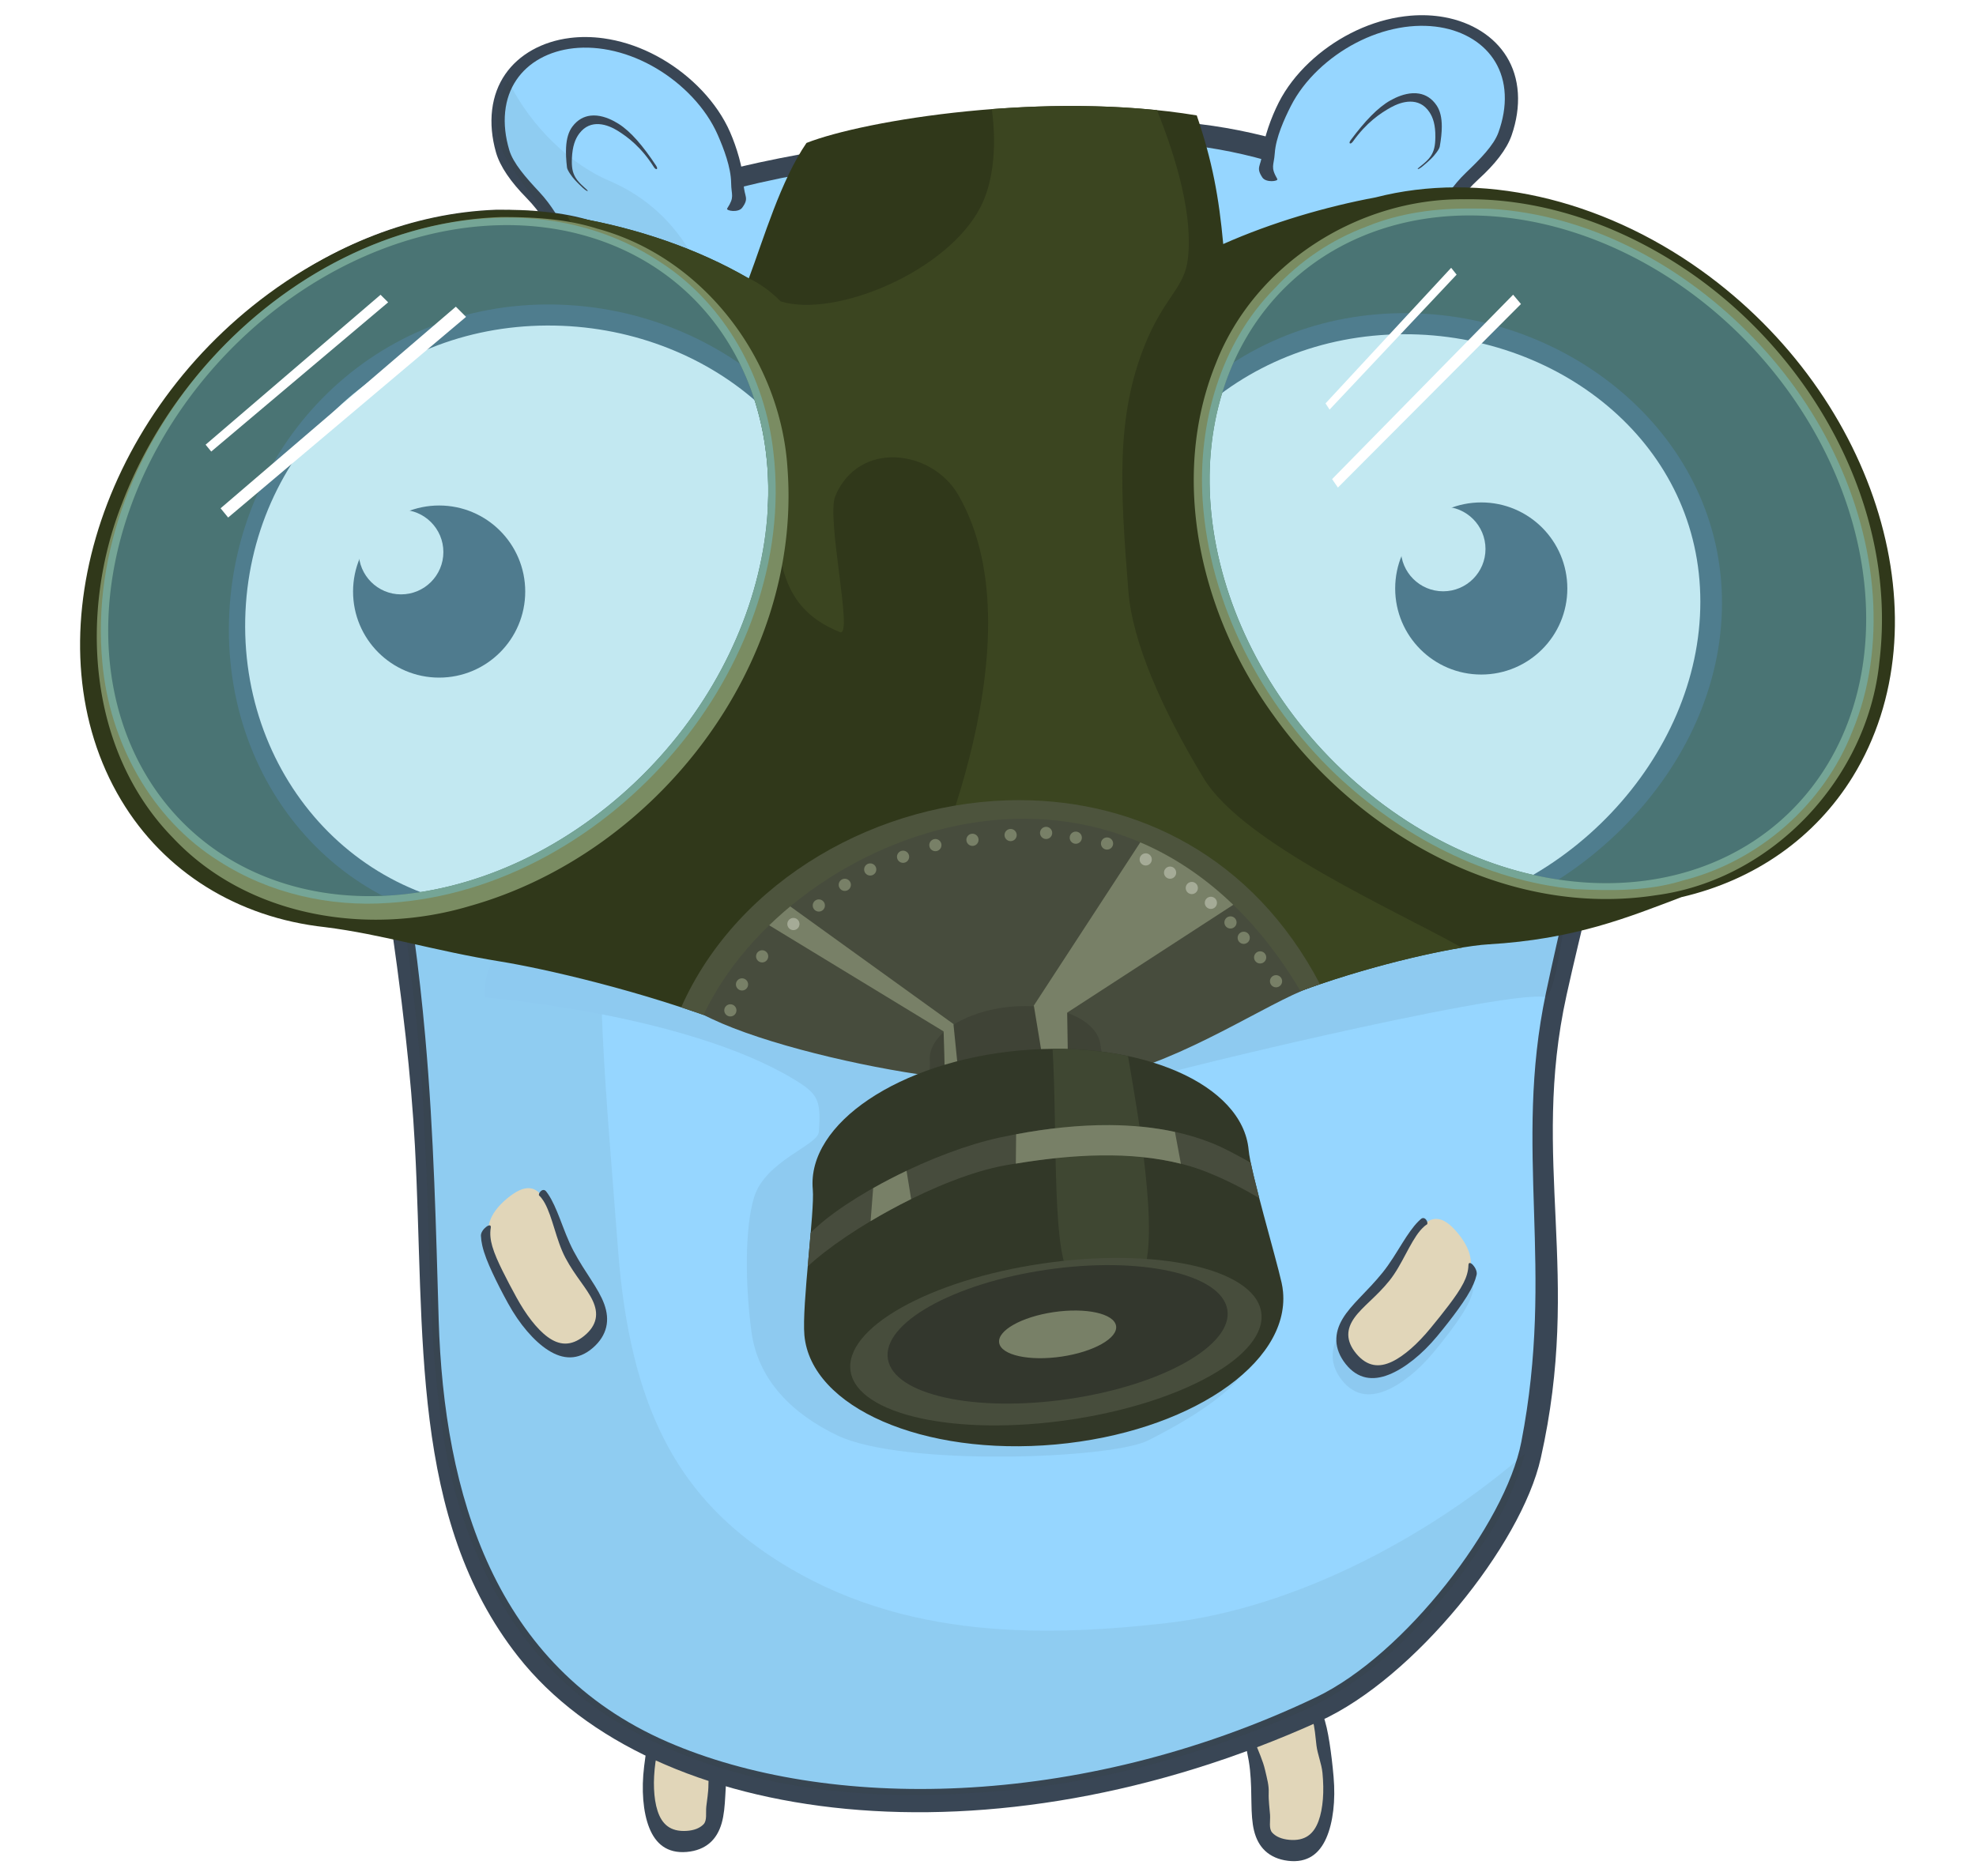 <?xml version="1.0" encoding="UTF-8" standalone="no"?>
<!-- Created with Inkscape (http://www.inkscape.org/) -->

<svg
   xmlns:osb="http://www.openswatchbook.org/uri/2009/osb"
   xmlns:dc="http://purl.org/dc/elements/1.1/"
   xmlns:cc="http://creativecommons.org/ns#"
   xmlns:rdf="http://www.w3.org/1999/02/22-rdf-syntax-ns#"
   xmlns:svg="http://www.w3.org/2000/svg"
   xmlns="http://www.w3.org/2000/svg"
   xmlns:xlink="http://www.w3.org/1999/xlink"
   xmlns:sodipodi="http://sodipodi.sourceforge.net/DTD/sodipodi-0.dtd"
   xmlns:inkscape="http://www.inkscape.org/namespaces/inkscape"
   width="123.356mm"
   height="117.142mm"
   viewBox="0 0 437.087 415.071"
   id="svg2"
   version="1.1"
   inkscape:version="0.92.1 r15371"
   sodipodi:docname="gas-mask.svg"
   style="enable-background:new"
   inkscape:export-filename="F:\christmas.png"
   inkscape:export-xdpi="90.23912"
   inkscape:export-ydpi="90.23912">
  <defs
     id="defs4">
    <linearGradient
       id="gopher-iris"
       osb:paint="solid"
       gradientTransform="translate(-9.26,38.87)">
      <stop
         style="stop-color:#394455;stop-opacity:1;"
         offset="0"
         id="stop4317" />
    </linearGradient>
    <linearGradient
       id="docker-iris"
       osb:paint="solid">
      <stop
         style="stop-color:#394d54;stop-opacity:1;"
         offset="0"
         id="stop4311" />
    </linearGradient>
    <linearGradient
       id="docker-jaw"
       osb:paint="solid">
      <stop
         style="stop-color:#d4edf1;stop-opacity:1;"
         offset="0"
         id="stop4305" />
    </linearGradient>
    <linearGradient
       id="docker-eye"
       osb:paint="solid">
      <stop
         style="stop-color:#ffffff;stop-opacity:1;"
         offset="0"
         id="stop4299" />
    </linearGradient>
    <linearGradient
       id="docker-line"
       osb:paint="solid">
      <stop
         style="stop-color:#394d54;stop-opacity:1;"
         offset="0"
         id="stop4293" />
    </linearGradient>
    <linearGradient
       id="docker-body"
       osb:paint="solid">
      <stop
         style="stop-color:#24b8eb;stop-opacity:1;"
         offset="0"
         id="stop4287" />
    </linearGradient>
    <linearGradient
       id="gopher-limbs"
       osb:paint="solid">
      <stop
         style="stop-color:#e1d6b9;stop-opacity:1;"
         offset="0"
         id="stop4269" />
    </linearGradient>
    <linearGradient
       id="gopher-nose"
       osb:paint="solid">
      <stop
         style="stop-color:#e1d0cb;stop-opacity:1;"
         offset="0"
         id="stop4263" />
    </linearGradient>
    <linearGradient
       id="gopher-body"
       osb:paint="solid"
       gradientTransform="matrix(0.974,-0.205,0.169,0.991,-96.529,-59.647)">
      <stop
         style="stop-color:#96d6ff;stop-opacity:1;"
         offset="0"
         id="stop4334" />
    </linearGradient>
    <linearGradient
       id="linearGradient4253">
      <stop
         style="stop-color:#bce8ff;stop-opacity:1;"
         offset="0"
         id="stop4194" />
    </linearGradient>
    <linearGradient
       id="linearGradient4182">
      <stop
         style="stop-color:#2e3436;stop-opacity:1;"
         offset="0"
         id="stop4184" />
    </linearGradient>
    <linearGradient
       id="gopher-eye"
       osb:paint="solid"
       gradientTransform="translate(-113.035,64.887)">
      <stop
         style="stop-color:#ffffff;stop-opacity:1;"
         offset="0"
         id="stop4178" />
    </linearGradient>
    <linearGradient
       id="gopher-lines"
       osb:paint="solid"
       gradientTransform="matrix(-1.885,7.887,9.486,3.449,453.365,3343.124)">
      <stop
         style="stop-color:#394655;stop-opacity:1;"
         offset="0"
         id="stop4166" />
    </linearGradient>
    <linearGradient
       inkscape:collect="always"
       xlink:href="#gopher-lines"
       id="linearGradient4168"
       x1="776.143"
       y1="39.505"
       x2="822.429"
       y2="39.505"
       gradientUnits="userSpaceOnUse"
       gradientTransform="matrix(0.921,0,0,0.921,54.313,17.022)" />
    <linearGradient
       inkscape:collect="always"
       xlink:href="#gopher-eye"
       id="linearGradient4180"
       x1="776.143"
       y1="90.77"
       x2="822.429"
       y2="90.77"
       gradientUnits="userSpaceOnUse"
       gradientTransform="matrix(0.921,0,0,0.921,99.313,-30.196)" />
    <linearGradient
       inkscape:collect="always"
       xlink:href="#gopher-limbs"
       id="linearGradient4279"
       gradientUnits="userSpaceOnUse"
       gradientTransform="matrix(0.926,-0.206,0.394,0.992,-247.083,96.713)" />
    <linearGradient
       inkscape:collect="always"
       xlink:href="#gopher-body"
       id="linearGradient4336-6"
       x1="-628.692"
       y1="371.773"
       x2="-151.417"
       y2="371.773"
       gradientUnits="userSpaceOnUse"
       gradientTransform="translate(13.767,14.964)" />
    <linearGradient
       inkscape:collect="always"
       xlink:href="#gopher-limbs"
       id="linearGradient4734"
       gradientUnits="userSpaceOnUse"
       gradientTransform="matrix(0.94,-0.181,0.345,0.998,-242.635,70.091)" />
    <linearGradient
       inkscape:collect="always"
       xlink:href="#gopher-limbs"
       id="linearGradient4758"
       gradientUnits="userSpaceOnUse"
       gradientTransform="matrix(0.96,-0.137,0.262,1.004,-140.149,60.599)" />
    <linearGradient
       inkscape:collect="always"
       xlink:href="#gopher-limbs"
       id="linearGradient4766"
       gradientUnits="userSpaceOnUse"
       gradientTransform="translate(-7.105,55.336)" />
    <linearGradient
       inkscape:collect="always"
       xlink:href="#gopher-nose"
       id="linearGradient4796"
       gradientUnits="userSpaceOnUse"
       gradientTransform="matrix(0.656,0,0,0.656,624.851,248.347)"
       x1="198.054"
       y1="374.5"
       x2="263.287"
       y2="374.5" />
    <linearGradient
       inkscape:collect="always"
       xlink:href="#gopher-iris"
       id="linearGradient4808"
       gradientUnits="userSpaceOnUse"
       gradientTransform="translate(-12.137,11.766)"
       x1="427.265"
       y1="316.134"
       x2="488.884"
       y2="316.134" />
    <linearGradient
       inkscape:collect="always"
       xlink:href="#gopher-iris"
       id="linearGradient4821"
       gradientUnits="userSpaceOnUse"
       gradientTransform="translate(-78.641,15.981)"
       x1="427.265"
       y1="316.134"
       x2="488.884"
       y2="316.134" />
    <filter
       inkscape:collect="always"
       style="color-interpolation-filters:sRGB"
       id="filter4658">
      <feBlend
         inkscape:collect="always"
         mode="darken"
         in2="BackgroundImage"
         id="feBlend4660" />
    </filter>
  </defs>
  <sodipodi:namedview
     id="base"
     pagecolor="#ffffff"
     bordercolor="#666666"
     borderopacity="1.0"
     inkscape:pageopacity="0.0"
     inkscape:pageshadow="2"
     inkscape:zoom="0.70710678"
     inkscape:cx="-6.5760056"
     inkscape:cy="422.50889"
     inkscape:document-units="px"
     inkscape:current-layer="layer9"
     showgrid="false"
     inkscape:window-width="1920"
     inkscape:window-height="1017"
     inkscape:window-x="-8"
     inkscape:window-y="-8"
     inkscape:window-maximized="1"
     inkscape:snap-bbox="true"
     inkscape:bbox-nodes="true"
     inkscape:snap-global="false"
     showguides="true"
     fit-margin-top="5"
     fit-margin-right="5"
     fit-margin-bottom="5"
     fit-margin-left="5"
     inkscape:lockguides="false">
    <inkscape:grid
       type="xygrid"
       id="grid4305"
       originx="-68.794"
       originy="-419.985" />
  </sodipodi:namedview>
  <g
     inkscape:groupmode="layer"
     id="layer11"
     inkscape:label="background"
     style="display:none"
     transform="translate(-68.794,-217.306)">
    <rect
       style="fill:#e3e5e8;fill-opacity:1;stroke:none;stroke-width:2.889;stroke-linecap:round;stroke-miterlimit:4;stroke-dasharray:none;stroke-opacity:1"
       id="rect4879"
       width="1080.417"
       height="607.734"
       x="-244.063"
       y="103.161"
       inkscape:export-filename="..\..\~rendered\soldering.png"
       inkscape:export-xdpi="159.94"
       inkscape:export-ydpi="159.94" />
    <ellipse
       style="fill:#c5cacf;fill-opacity:1;stroke:none;stroke-width:4.099;stroke-linecap:round;stroke-miterlimit:4;stroke-dasharray:none;stroke-opacity:1"
       id="path4875"
       cx="295.716"
       cy="634.605"
       rx="115.138"
       ry="23.263" />
    <ellipse
       ry="8.679"
       rx="42.956"
       cy="620.684"
       cx="525.084"
       id="ellipse4877"
       style="fill:#c5cacf;fill-opacity:1;stroke:none;stroke-width:1.529;stroke-linecap:round;stroke-miterlimit:4;stroke-dasharray:none;stroke-opacity:1" />
  </g>
  <g
     inkscape:groupmode="layer"
     id="layer5"
     inkscape:label="gopher-body"
     style="display:inline;opacity:1"
     transform="translate(-68.794,-217.306)"
     sodipodi:insensitive="true">
    <g
       style="display:inline;opacity:1"
       transform="matrix(0.02,-0.447,-0.617,0.043,575.193,753.455)"
       id="g4732">
      <path
         style="color:#000000;clip-rule:nonzero;display:inline;overflow:visible;visibility:visible;opacity:1;isolation:auto;mix-blend-mode:normal;color-interpolation:sRGB;color-interpolation-filters:linearRGB;solid-color:#000000;solid-opacity:1;fill:url(#linearGradient4734);fill-opacity:1;fill-rule:nonzero;stroke:none;stroke-width:10;stroke-linecap:butt;stroke-linejoin:miter;stroke-miterlimit:4;stroke-dasharray:none;stroke-dashoffset:0;stroke-opacity:1;color-rendering:auto;image-rendering:auto;shape-rendering:auto;text-rendering:auto;enable-background:accumulate"
         d="m 423.503,581.835 c -0.004,4.4 -1.198,7.589 -3.375,9.828 -2.177,2.24 -5.332,3.552 -9.146,4.443 -3.815,0.891 -8.282,1.395 -13.057,1.838 -4.774,0.443 -9.852,0.791 -14.95,1.099 -5.098,0.309 -9.945,0.347 -14.402,0.086 -4.457,-0.261 -8.524,-0.799 -11.993,-1.712 -3.469,-0.913 -6.337,-2.214 -8.356,-4.093 -2.019,-1.879 -3.187,-4.345 -3.255,-7.511 -0.068,-3.166 0.998,-5.486 2.925,-7.084 1.927,-1.598 4.712,-2.464 8.1,-2.847 3.387,-0.383 7.373,-0.283 11.77,-0.161 4.398,0.123 9.211,0.235 14.332,-0.122 5.121,-0.357 10.272,-1.473 15.16,-2.541 4.889,-1.067 9.504,-2.051 13.438,-2.271 3.934,-0.22 7.178,0.323 9.398,2.046 2.221,1.723 3.414,4.599 3.41,9 z"
         id="path4728"
         inkscape:connector-curvature="0"
         sodipodi:nodetypes="sssssssssssssssss" />
      <path
         style="color:#000000;clip-rule:nonzero;display:inline;overflow:visible;visibility:visible;opacity:1;isolation:auto;mix-blend-mode:normal;color-interpolation:sRGB;color-interpolation-filters:linearRGB;solid-color:#000000;solid-opacity:1;fill:url(#gopher-lines);fill-opacity:1;fill-rule:nonzero;stroke:none;stroke-width:10;stroke-linecap:butt;stroke-linejoin:miter;stroke-miterlimit:4;stroke-dasharray:none;stroke-dashoffset:0;stroke-opacity:1;color-rendering:auto;image-rendering:auto;shape-rendering:auto;text-rendering:auto;enable-background:accumulate"
         d="m 411.914,568.549 c -3.75,-0.027 -8.087,0.54 -12.762,1.287 -5.343,0.854 -11.107,1.921 -17.01,2.326 -5.903,0.406 -11.411,0.383 -16.447,0.414 -5.036,0.031 -9.604,0.161 -13.508,0.859 -3.903,0.699 -7.135,1.967 -9.408,3.969 -2.273,2.001 -3.585,4.717 -3.652,8.176 -0.067,3.459 1.218,6.307 3.543,8.58 2.325,2.273 5.688,3.979 9.762,5.25 4.074,1.271 8.852,2.119 14.057,2.598 5.204,0.479 10.834,0.561 16.703,0.223 5.869,-0.339 11.471,-0.787 16.605,-1.35 5.134,-0.563 9.793,-1.224 13.707,-2.344 1.489,-0.426 2.867,-0.929 4.127,-1.52 2.545,-1.193 2.05,-6.172 -0.1,-4.541 -1.992,1.512 -4.144,1.682 -7.157,2.351 -3.673,0.815 -8.181,0.991 -12.55,1.343 -4.369,0.352 -8.779,1.784 -13.313,2.077 -4.534,0.293 -8.868,0.328 -12.932,0.07 -4.064,-0.258 -7.857,-0.781 -11.125,-1.643 -3.268,-0.862 -5.997,-2.08 -7.885,-3.814 -1.888,-1.734 -2.925,-3.987 -2.979,-6.801 -0.053,-2.814 0.902,-4.819 2.669,-6.106 1.767,-1.286 5.617,-0.585 8.692,-0.714 3.075,-0.129 6.906,-0.545 10.788,-0.417 3.881,0.128 6.546,-0.481 11.048,-1.214 4.503,-0.733 9.152,-2.343 13.887,-3.721 4.735,-1.378 9.225,-2.343 13.009,-2.554 0.473,-0.026 0.937,-0.042 1.389,-0.045 1.16,-0.007 2.25,0.044 3.25,0.236 1.153,0.222 2.315,-2.861 -0.838,-2.928 -0.512,-0.011 -1.035,-0.045 -1.57,-0.049 z"
         id="path4730"
         inkscape:connector-curvature="0"
         sodipodi:nodetypes="csscsscssssssssssssssssssssccsssc" />
    </g>
    <g
       style="display:inline"
       id="g4533-2"
       transform="matrix(-0.601,0.322,0.539,0.774,526.126,47.501)" />
    <g
       id="g4634"
       transform="matrix(-0.004,-0.447,0.615,0.066,-5.061,741.946)"
       style="display:inline;opacity:1">
      <path
         sodipodi:nodetypes="sssssssssssssssss"
         inkscape:connector-curvature="0"
         id="path4636"
         d="m 423.503,581.835 c -0.004,4.4 -1.198,7.589 -3.375,9.828 -2.177,2.24 -5.332,3.552 -9.146,4.443 -3.815,0.891 -8.282,1.395 -13.057,1.838 -4.774,0.443 -9.852,0.791 -14.95,1.099 -5.098,0.309 -9.945,0.347 -14.402,0.086 -4.457,-0.261 -8.524,-0.799 -11.993,-1.712 -3.469,-0.913 -6.337,-2.214 -8.356,-4.093 -2.019,-1.879 -3.187,-4.345 -3.255,-7.511 -0.068,-3.166 0.998,-5.486 2.925,-7.084 1.927,-1.598 4.712,-2.464 8.1,-2.847 3.387,-0.383 7.373,-0.283 11.77,-0.161 4.398,0.123 9.211,0.235 14.332,-0.122 5.121,-0.357 10.272,-1.473 15.16,-2.541 4.889,-1.067 9.504,-2.051 13.438,-2.271 3.934,-0.22 7.178,0.323 9.398,2.046 2.221,1.723 3.414,4.599 3.41,9 z"
         style="color:#000000;clip-rule:nonzero;display:inline;overflow:visible;visibility:visible;opacity:1;isolation:auto;mix-blend-mode:normal;color-interpolation:sRGB;color-interpolation-filters:linearRGB;solid-color:#000000;solid-opacity:1;fill:url(#linearGradient4279);fill-opacity:1;fill-rule:nonzero;stroke:none;stroke-width:10;stroke-linecap:butt;stroke-linejoin:miter;stroke-miterlimit:4;stroke-dasharray:none;stroke-dashoffset:0;stroke-opacity:1;color-rendering:auto;image-rendering:auto;shape-rendering:auto;text-rendering:auto;enable-background:accumulate" />
      <path
         sodipodi:nodetypes="csscsscssssssssssssssssssssccsssc"
         inkscape:connector-curvature="0"
         id="path4638"
         d="m 411.914,568.549 c -3.75,-0.027 -8.087,0.54 -12.762,1.287 -5.343,0.854 -11.107,1.921 -17.01,2.326 -5.903,0.406 -11.411,0.383 -16.447,0.414 -5.036,0.031 -9.604,0.161 -13.508,0.859 -3.903,0.699 -7.135,1.967 -9.408,3.969 -2.273,2.001 -3.585,4.717 -3.652,8.176 -0.067,3.459 1.218,6.307 3.543,8.58 2.325,2.273 5.688,3.979 9.762,5.25 4.074,1.271 8.852,2.119 14.057,2.598 5.204,0.479 10.834,0.561 16.703,0.223 5.869,-0.339 11.471,-0.787 16.605,-1.35 5.134,-0.563 9.793,-1.224 13.707,-2.344 1.489,-0.426 2.867,-0.929 4.127,-1.52 2.545,-1.193 2.05,-6.172 -0.1,-4.541 -1.992,1.512 -4.144,1.682 -7.157,2.351 -3.673,0.815 -8.181,0.991 -12.55,1.343 -4.369,0.352 -8.779,1.784 -13.313,2.077 -4.534,0.293 -8.868,0.328 -12.932,0.07 -4.064,-0.258 -7.857,-0.781 -11.125,-1.643 -3.268,-0.862 -5.997,-2.08 -7.885,-3.814 -1.888,-1.734 -2.925,-3.987 -2.979,-6.801 -0.053,-2.814 0.902,-4.819 2.669,-6.106 1.767,-1.286 5.617,-0.585 8.692,-0.714 3.075,-0.129 6.906,-0.545 10.788,-0.417 3.881,0.128 6.546,-0.481 11.048,-1.214 4.503,-0.733 9.152,-2.343 13.887,-3.721 4.735,-1.378 9.225,-2.343 13.009,-2.554 0.473,-0.026 0.937,-0.042 1.389,-0.045 1.16,-0.007 2.25,0.044 3.25,0.236 1.153,0.222 2.315,-2.861 -0.838,-2.928 -0.512,-0.011 -1.035,-0.045 -1.57,-0.049 z"
         style="color:#000000;clip-rule:nonzero;display:inline;overflow:visible;visibility:visible;opacity:1;isolation:auto;mix-blend-mode:normal;color-interpolation:sRGB;color-interpolation-filters:linearRGB;solid-color:#000000;solid-opacity:1;fill:url(#gopher-lines);fill-opacity:1;fill-rule:nonzero;stroke:none;stroke-width:10;stroke-linecap:butt;stroke-linejoin:miter;stroke-miterlimit:4;stroke-dasharray:none;stroke-dashoffset:0;stroke-opacity:1;color-rendering:auto;image-rendering:auto;shape-rendering:auto;text-rendering:auto;enable-background:accumulate" />
    </g>
    <g
       style="display:inline;opacity:1;enable-background:new"
       id="g4198-7"
       transform="matrix(-0.69,0,0,0.738,31.206,164.317)">
      <path
         style="color:#000000;clip-rule:nonzero;display:inline;overflow:visible;visibility:visible;opacity:1;isolation:auto;mix-blend-mode:normal;color-interpolation:sRGB;color-interpolation-filters:linearRGB;solid-color:#000000;solid-opacity:1;fill:url(#gopher-lines);fill-opacity:1;fill-rule:nonzero;stroke:none;stroke-width:2;stroke-linecap:butt;stroke-linejoin:miter;stroke-miterlimit:4;stroke-dasharray:none;stroke-dashoffset:0;stroke-opacity:1;color-rendering:auto;image-rendering:auto;shape-rendering:auto;text-rendering:auto;enable-background:accumulate"
         d="m -187.486,415.276 c -0.813,14.095 -1.111,28.129 -1.645,41.909 -0.534,13.78 -1.304,27.305 -3.068,40.358 -1.764,13.053 -4.524,25.631 -9.009,37.507 -4.485,11.876 -10.697,23.046 -19.31,33.3 -10.866,12.937 -25.869,23.356 -43.788,31.052 -17.918,7.697 -38.748,12.676 -61.468,14.687 -22.721,2.011 -47.35,1.053 -72.973,-3.208 -25.623,-4.261 -52.262,-11.829 -78.792,-23.088 -7.673,-3.256 -15.502,-8.182 -23.056,-14.142 -7.554,-5.959 -14.835,-12.951 -21.382,-20.348 -6.547,-7.397 -12.36,-15.201 -16.937,-22.799 -4.578,-7.598 -7.917,-14.99 -9.5,-21.573 -3.309,-13.76 -4.779,-26.198 -5.275,-37.902 -0.496,-11.704 -0.024,-22.671 0.505,-33.473 0.529,-10.801 1.116,-21.436 0.843,-32.477 -0.273,-11.042 -1.4,-22.489 -4.335,-34.942 -2.336,-9.912 -4.864,-19.505 -7.314,-29.132 -2.45,-9.627 -4.824,-19.288 -6.843,-29.333 -2.019,-10.045 -3.684,-20.474 -4.704,-31.639 -1.02,-11.165 -1.395,-23.065 -0.814,-36.061 0.39,-8.721 1.409,-18.134 3.276,-27.686 1.867,-9.552 4.584,-19.243 8.355,-28.502 3.771,-9.258 8.598,-18.084 14.657,-25.887 6.058,-7.804 13.35,-14.585 22.003,-19.751 11.337,-6.768 22.063,-12.525 32.628,-17.282 10.565,-4.758 20.969,-8.516 31.636,-11.284 10.667,-2.769 21.598,-4.548 33.191,-5.352 11.593,-0.804 23.85,-0.632 37.14,0.496 18.926,1.606 37.628,3.24 55.787,5.479 18.158,2.24 35.775,5.085 52.449,9.107 16.674,4.023 32.405,9.225 46.717,16.165 14.311,6.941 27.198,15.622 38.162,26.568 7.826,7.812 14.08,16.771 18.914,26.522 4.834,9.751 8.249,20.293 10.441,31.279 2.192,10.986 3.164,22.416 3.132,33.961 -0.033,11.546 -1.067,23.208 -2.904,34.683 -1.332,8.319 -2.66,16.401 -3.951,24.269 -1.29,7.868 -2.542,15.524 -3.725,22.991 -1.183,7.466 -2.298,14.744 -3.318,21.853 -1.02,7.11 -1.945,14.052 -2.751,20.846 -0.336,2.832 -0.652,5.638 -0.946,8.42 -0.294,2.782 -0.566,5.539 -0.816,8.273 -0.249,2.734 -0.476,5.445 -0.678,8.134 -0.202,2.689 -0.38,5.356 -0.533,8.002 z"
         id="path4188-0"
         inkscape:connector-curvature="0"
         sodipodi:nodetypes="sssssssssssssssssssssssssssssssssssssssssssss" />
      <path
         style="color:#000000;clip-rule:nonzero;display:inline;overflow:visible;visibility:visible;opacity:1;isolation:auto;mix-blend-mode:normal;color-interpolation:sRGB;color-interpolation-filters:linearRGB;solid-color:#000000;solid-opacity:1;fill:url(#linearGradient4336-6);fill-opacity:1;fill-rule:nonzero;stroke:none;stroke-width:2;stroke-linecap:butt;stroke-linejoin:miter;stroke-miterlimit:4;stroke-dasharray:none;stroke-dashoffset:0;stroke-opacity:1;color-rendering:auto;image-rendering:auto;shape-rendering:auto;text-rendering:auto;enable-background:accumulate"
         d="m -195.105,467.449 c -0.418,13.062 -1.742,26.089 -4.359,38.645 -2.617,12.556 -6.53,24.639 -12.134,35.792 -5.604,11.153 -12.9,21.375 -22.25,30.205 -9.35,8.83 -20.75,16.268 -34.535,21.878 -12.808,5.213 -27.416,9.08 -43.297,11.447 -15.882,2.366 -33.041,3.231 -51.008,2.403 -17.967,-0.828 -36.749,-3.35 -55.845,-7.788 -19.095,-4.438 -38.509,-10.794 -57.614,-19.303 -7.272,-3.239 -14.676,-8.111 -21.796,-13.975 -7.121,-5.865 -13.959,-12.721 -20.075,-19.939 -6.115,-7.218 -11.507,-14.799 -15.696,-22.125 -4.189,-7.326 -7.173,-14.399 -8.46,-20.609 -2.709,-13.071 -3.913,-25.061 -4.343,-36.438 -0.43,-11.377 -0.087,-22.141 0.268,-32.748 0.355,-10.607 0.724,-21.058 0.343,-31.814 -0.381,-10.756 -1.508,-21.816 -4.177,-33.663 -2.228,-9.889 -4.555,-19.19 -6.789,-28.386 -2.234,-9.196 -4.376,-18.287 -6.227,-27.752 -1.851,-9.465 -3.413,-19.304 -4.476,-30.004 -1.063,-10.7 -1.629,-22.259 -1.467,-35.181 0.106,-8.445 0.844,-17.613 2.437,-26.943 1.593,-9.33 4.042,-18.823 7.553,-27.897 3.512,-9.074 8.087,-17.73 13.906,-25.369 5.818,-7.64 12.88,-14.263 21.315,-19.268 10.686,-6.341 20.683,-11.838 30.473,-16.464 9.79,-4.626 19.373,-8.382 29.204,-11.238 9.832,-2.856 19.913,-4.811 30.673,-5.84 10.76,-1.029 22.2,-1.13 34.718,-0.283 19.834,1.342 39.619,2.828 58.848,5.103 19.229,2.275 37.905,5.34 55.436,9.835 17.531,4.495 33.914,10.421 48.472,18.402 14.557,7.98 27.279,18.018 37.487,30.681 9.333,11.577 15.121,25.013 18.43,39.407 3.31,14.395 4.154,29.744 3.677,45.217 -0.477,15.473 -2.262,31.071 -4.342,46.054 -2.08,14.983 -4.452,29.357 -6.359,42.42 -0.386,2.643 -0.75,5.261 -1.093,7.854 -0.343,2.594 -0.666,5.164 -0.97,7.711 -0.304,2.548 -0.589,5.073 -0.857,7.578 -0.268,2.505 -0.519,4.989 -0.754,7.454 -0.723,7.584 -1.295,14.988 -1.765,22.254 -0.469,7.266 -0.835,14.394 -1.14,21.421 -0.305,7.027 -0.549,13.955 -0.772,20.82 -0.223,6.865 -0.424,13.668 -0.641,20.446 z"
         id="ellipse4190-9"
         inkscape:connector-curvature="0"
         sodipodi:nodetypes="sssssssssssssssssssssssssssssssssssssssssssss" />
    </g>
    <g
       style="opacity:1"
       transform="matrix(-0.336,0.036,0.046,0.303,121.214,152.171)"
       id="g4831">
      <path
         sodipodi:nodetypes="sssssssssssssssss"
         inkscape:connector-curvature="0"
         id="path4823"
         d="m -626.573,401.696 c 2.247,11.351 0.367,22.389 -3.843,32.038 -4.211,9.649 -10.55,17.905 -17.719,24.344 -7.169,6.439 -15.255,11.111 -24.572,13.611 -9.317,2.5 -20.95,4.472 -31.645,1.828 -10.696,-2.644 -18.092,-9.812 -24.148,-17.251 -6.056,-7.438 -12.443,-16.567 -23.097,-25.359 -10.654,-8.793 -20.952,-17.788 -25.301,-26.873 -4.348,-9.085 -7.115,-18.361 -7.98,-27.522 -0.865,-9.161 0.247,-17.364 2.962,-24.584 2.715,-7.22 7.032,-13.455 12.661,-18.537 5.628,-5.082 12.567,-9.011 20.592,-11.489 8.026,-2.479 17.135,-3.505 27.209,-2.667 10.074,0.838 20.181,3.472 29.952,7.653 9.771,4.181 19.214,9.909 27.712,16.897 8.497,6.989 16.035,15.24 21.796,24.416 5.761,9.176 13.174,22.145 15.421,33.495 z"
         style="color:#000000;clip-rule:nonzero;display:inline;overflow:visible;visibility:visible;opacity:1;isolation:auto;mix-blend-mode:normal;color-interpolation:sRGB;color-interpolation-filters:linearRGB;solid-color:#000000;solid-opacity:1;fill:url(#gopher-body);fill-opacity:1;fill-rule:nonzero;stroke:none;stroke-width:10;stroke-linecap:butt;stroke-linejoin:miter;stroke-miterlimit:4;stroke-dasharray:none;stroke-dashoffset:0;stroke-opacity:1;color-rendering:auto;image-rendering:auto;shape-rendering:auto;text-rendering:auto;enable-background:accumulate" />
      <path
         transform="matrix(13.851,0,0,13.851,10133.213,-6001.611)"
         sodipodi:nodetypes="csssccscsccscscccsccscsssscscscc"
         inkscape:connector-curvature="0"
         id="path4825"
         d="m -784.271,455.904 c -0.563,0.015 -1.084,0.107 -1.559,0.262 -0.633,0.207 -1.182,0.527 -1.631,0.935 -0.448,0.408 -0.796,0.904 -1.018,1.475 -0.222,0.572 -0.318,1.218 -0.262,1.937 0.057,0.719 0.261,1.447 0.592,2.157 0.331,0.71 0.996,1.419 1.845,2.083 0.849,0.664 1.363,1.369 1.834,1.939 0.469,0.568 0.283,0.425 1.173,0.504 0.103,0.009 0.123,-0.313 0.034,-0.339 -0.781,-0.217 -0.407,-0.29 -0.87,-0.729 -0.428,-0.524 -0.878,-1.166 -1.631,-1.785 -0.752,-0.619 -1.479,-1.252 -1.787,-1.892 -0.308,-0.64 -0.505,-1.293 -0.566,-1.938 -0.062,-0.645 0.017,-1.222 0.208,-1.73 0.191,-0.509 0.495,-0.949 0.893,-1.307 0.398,-0.358 0.887,-0.635 1.454,-0.81 0.284,-0.087 0.588,-0.149 0.909,-0.182 0.321,-0.033 0.66,-0.037 1.016,-0.008 0.712,0.059 1.424,0.244 2.114,0.538 0.69,0.294 1.356,0.698 1.955,1.19 0.599,0.492 1.129,1.073 1.535,1.719 0.406,0.646 0.928,1.559 1.088,2.358 0.131,0.656 0.309,0.675 0.066,1.355 -0.045,0.127 0.559,0.141 0.689,-0.165 0.243,-0.571 -0.014,-0.582 -0.156,-1.21 -0.192,-0.849 -0.695,-1.87 -1.144,-2.586 -0.45,-0.716 -1.039,-1.358 -1.703,-1.899 -0.663,-0.54 -1.399,-0.98 -2.161,-1.296 -0.762,-0.317 -1.552,-0.512 -2.34,-0.564 -0.197,-0.013 -0.39,-0.016 -0.578,-0.012 z"
         style="color:#000000;clip-rule:nonzero;display:inline;overflow:visible;visibility:visible;opacity:1;isolation:auto;mix-blend-mode:normal;color-interpolation:sRGB;color-interpolation-filters:linearRGB;solid-color:#000000;solid-opacity:1;fill:url(#gopher-lines);fill-opacity:1;fill-rule:nonzero;stroke:none;stroke-width:10;stroke-linecap:butt;stroke-linejoin:miter;stroke-miterlimit:4;stroke-dasharray:none;stroke-dashoffset:0;stroke-opacity:1;color-rendering:auto;image-rendering:auto;shape-rendering:auto;text-rendering:auto;enable-background:accumulate" />
      <path
         style="color:#000000;font-style:normal;font-variant:normal;font-weight:normal;font-stretch:normal;font-size:medium;line-height:normal;font-family:sans-serif;font-variant-ligatures:normal;font-variant-position:normal;font-variant-caps:normal;font-variant-numeric:normal;font-variant-alternates:normal;font-feature-settings:normal;text-indent:0;text-align:start;text-decoration:none;text-decoration-line:none;text-decoration-style:solid;text-decoration-color:#000000;letter-spacing:normal;word-spacing:normal;text-transform:none;writing-mode:lr-tb;direction:ltr;text-orientation:mixed;dominant-baseline:auto;baseline-shift:baseline;text-anchor:start;white-space:normal;shape-padding:0;clip-rule:nonzero;display:inline;overflow:visible;visibility:visible;opacity:1;isolation:auto;mix-blend-mode:normal;color-interpolation:sRGB;color-interpolation-filters:linearRGB;solid-color:#000000;solid-opacity:1;vector-effect:none;fill:#394655;fill-opacity:1;fill-rule:evenodd;stroke:none;stroke-width:4.242;stroke-linecap:round;stroke-linejoin:miter;stroke-miterlimit:4;stroke-dasharray:none;stroke-dashoffset:0;stroke-opacity:1;color-rendering:auto;image-rendering:auto;shape-rendering:auto;text-rendering:auto;enable-background:accumulate"
         d="m -727.646,369.779 c -4.026,1.297 -7.733,4.27 -10.163,9.893 -1.756,4.063 -2.121,9.158 -1.253,15.494 0.577,4.211 1.699,8.971 3.321,14.341 0.576,1.909 4.39,6.052 6.876,8.077 3.986,3.246 8.987,6.977 9.564,6.218 0.403,-0.53 -6.217,-3.847 -9.61,-8.108 -2.829,-3.554 -4.025,-7.347 -4.914,-13.253 -1.33,-8.831 -0.466,-14.348 1.337,-18.521 2.635,-6.097 6.834,-8.543 11.426,-9.072 4.593,-0.529 9.468,0.991 12.974,2.587 7.479,3.405 17.39,9.049 28.018,21.619 1.97,2.33 3.383,1.183 1.388,-1.088 -11.151,-12.697 -20.92,-21.474 -29.713,-25.544 -4.057,-1.877 -9.65,-3.795 -15.157,-3.414 -1.377,0.095 -2.754,0.339 -4.096,0.771 z"
         id="path4870"
         inkscape:connector-curvature="0"
         sodipodi:nodetypes="csssssssssssssssc" />
    </g>
    <g
       id="g4880"
       transform="matrix(0.333,0.054,-0.063,0.3,465.015,171.251)"
       style="opacity:1">
      <path
         style="color:#000000;clip-rule:nonzero;display:inline;overflow:visible;visibility:visible;opacity:1;isolation:auto;mix-blend-mode:normal;color-interpolation:sRGB;color-interpolation-filters:linearRGB;solid-color:#000000;solid-opacity:1;fill:url(#gopher-body);fill-opacity:1;fill-rule:nonzero;stroke:none;stroke-width:10;stroke-linecap:butt;stroke-linejoin:miter;stroke-miterlimit:4;stroke-dasharray:none;stroke-dashoffset:0;stroke-opacity:1;color-rendering:auto;image-rendering:auto;shape-rendering:auto;text-rendering:auto;enable-background:accumulate"
         d="m -626.573,401.696 c 2.247,11.351 0.367,22.389 -3.843,32.038 -4.211,9.649 -10.55,17.905 -17.719,24.344 -7.169,6.439 -15.255,11.111 -24.572,13.611 -9.317,2.5 -20.95,4.472 -31.645,1.828 -10.696,-2.644 -18.092,-9.812 -24.148,-17.251 -6.056,-7.438 -12.443,-16.567 -23.097,-25.359 -10.654,-8.793 -20.952,-17.788 -25.301,-26.873 -4.348,-9.085 -7.115,-18.361 -7.98,-27.522 -0.865,-9.161 0.247,-17.364 2.962,-24.584 2.715,-7.22 7.032,-13.455 12.661,-18.537 5.628,-5.082 12.567,-9.011 20.592,-11.489 8.026,-2.479 17.135,-3.505 27.209,-2.667 10.074,0.838 20.181,3.472 29.952,7.653 9.771,4.181 19.214,9.909 27.712,16.897 8.497,6.989 16.035,15.24 21.796,24.416 5.761,9.176 13.174,22.145 15.421,33.495 z"
         id="path4874"
         inkscape:connector-curvature="0"
         sodipodi:nodetypes="sssssssssssssssss" />
      <path
         style="color:#000000;clip-rule:nonzero;display:inline;overflow:visible;visibility:visible;opacity:1;isolation:auto;mix-blend-mode:normal;color-interpolation:sRGB;color-interpolation-filters:linearRGB;solid-color:#000000;solid-opacity:1;fill:url(#gopher-lines);fill-opacity:1;fill-rule:nonzero;stroke:none;stroke-width:10;stroke-linecap:butt;stroke-linejoin:miter;stroke-miterlimit:4;stroke-dasharray:none;stroke-dashoffset:0;stroke-opacity:1;color-rendering:auto;image-rendering:auto;shape-rendering:auto;text-rendering:auto;enable-background:accumulate"
         d="m -784.271,455.904 c -0.563,0.015 -1.084,0.107 -1.559,0.262 -0.633,0.207 -1.182,0.527 -1.631,0.935 -0.448,0.408 -0.796,0.904 -1.018,1.475 -0.222,0.572 -0.318,1.218 -0.262,1.937 0.057,0.719 0.261,1.447 0.592,2.157 0.331,0.71 0.996,1.419 1.845,2.083 0.849,0.664 1.363,1.369 1.834,1.939 0.469,0.568 0.283,0.425 1.173,0.504 0.103,0.009 0.123,-0.313 0.034,-0.339 -0.781,-0.217 -0.407,-0.29 -0.87,-0.729 -0.428,-0.524 -0.878,-1.166 -1.631,-1.785 -0.752,-0.619 -1.479,-1.252 -1.787,-1.892 -0.308,-0.64 -0.505,-1.293 -0.566,-1.938 -0.062,-0.645 0.017,-1.222 0.208,-1.73 0.191,-0.509 0.495,-0.949 0.893,-1.307 0.398,-0.358 0.887,-0.635 1.454,-0.81 0.284,-0.087 0.588,-0.149 0.909,-0.182 0.321,-0.033 0.66,-0.037 1.016,-0.008 0.712,0.059 1.424,0.244 2.114,0.538 0.69,0.294 1.356,0.698 1.955,1.19 0.599,0.492 1.129,1.073 1.535,1.719 0.406,0.646 0.928,1.559 1.088,2.358 0.131,0.656 0.309,0.675 0.066,1.355 -0.045,0.127 0.559,0.141 0.689,-0.165 0.243,-0.571 -0.014,-0.582 -0.156,-1.21 -0.192,-0.849 -0.695,-1.87 -1.144,-2.586 -0.45,-0.716 -1.039,-1.358 -1.703,-1.899 -0.663,-0.54 -1.399,-0.98 -2.161,-1.296 -0.762,-0.317 -1.552,-0.512 -2.34,-0.564 -0.197,-0.013 -0.39,-0.016 -0.578,-0.012 z"
         id="path4876"
         inkscape:connector-curvature="0"
         sodipodi:nodetypes="csssccscsccscscccsccscsssscscscc"
         transform="matrix(13.851,0,0,13.851,10133.213,-6001.611)" />
      <path
         sodipodi:nodetypes="csssssssssssssssc"
         inkscape:connector-curvature="0"
         id="path4878"
         d="m -727.646,369.779 c -4.026,1.297 -7.733,4.27 -10.163,9.893 -1.756,4.063 -2.121,9.158 -1.253,15.494 0.577,4.211 1.699,8.971 3.321,14.341 0.576,1.909 4.39,6.052 6.876,8.077 3.986,3.246 8.987,6.977 9.564,6.218 0.403,-0.53 -6.217,-3.847 -9.61,-8.108 -2.829,-3.554 -4.025,-7.347 -4.914,-13.253 -1.33,-8.831 -0.466,-14.348 1.337,-18.521 2.635,-6.097 6.834,-8.543 11.426,-9.072 4.593,-0.529 9.468,0.991 12.974,2.587 7.479,3.405 17.39,9.049 28.018,21.619 1.97,2.33 3.383,1.183 1.388,-1.088 -11.151,-12.697 -20.92,-21.474 -29.713,-25.544 -4.057,-1.877 -9.65,-3.795 -15.157,-3.414 -1.377,0.095 -2.754,0.339 -4.096,0.771 z"
         style="color:#000000;font-style:normal;font-variant:normal;font-weight:normal;font-stretch:normal;font-size:medium;line-height:normal;font-family:sans-serif;font-variant-ligatures:normal;font-variant-position:normal;font-variant-caps:normal;font-variant-numeric:normal;font-variant-alternates:normal;font-feature-settings:normal;text-indent:0;text-align:start;text-decoration:none;text-decoration-line:none;text-decoration-style:solid;text-decoration-color:#000000;letter-spacing:normal;word-spacing:normal;text-transform:none;writing-mode:lr-tb;direction:ltr;text-orientation:mixed;dominant-baseline:auto;baseline-shift:baseline;text-anchor:start;white-space:normal;shape-padding:0;clip-rule:nonzero;display:inline;overflow:visible;visibility:visible;opacity:1;isolation:auto;mix-blend-mode:normal;color-interpolation:sRGB;color-interpolation-filters:linearRGB;solid-color:#000000;solid-opacity:1;vector-effect:none;fill:#394655;fill-opacity:1;fill-rule:evenodd;stroke:none;stroke-width:4.242;stroke-linecap:round;stroke-linejoin:miter;stroke-miterlimit:4;stroke-dasharray:none;stroke-dashoffset:0;stroke-opacity:1;color-rendering:auto;image-rendering:auto;shape-rendering:auto;text-rendering:auto;enable-background:accumulate" />
    </g>
  </g>
  <g
     inkscape:groupmode="layer"
     id="layer9"
     inkscape:label="gopher-shadow"
     style="display:inline;opacity:0.06;filter:url(#filter4658)"
     transform="translate(-68.794,-217.306)">
    <g
       style="display:inline;fill:#000000;fill-opacity:1;stroke:none;stroke-opacity:1;enable-background:new"
       transform="matrix(-0.246,-0.374,-0.474,0.397,561.112,415.191)"
       id="g4818">
      <path
         style="color:#000000;clip-rule:nonzero;display:inline;overflow:visible;visibility:visible;opacity:1;isolation:auto;mix-blend-mode:normal;color-interpolation:sRGB;color-interpolation-filters:linearRGB;solid-color:#000000;solid-opacity:1;fill:#000000;fill-opacity:1;fill-rule:nonzero;stroke:none;stroke-width:10;stroke-linecap:butt;stroke-linejoin:miter;stroke-miterlimit:4;stroke-dasharray:none;stroke-dashoffset:0;stroke-opacity:1;color-rendering:auto;image-rendering:auto;shape-rendering:auto;text-rendering:auto;enable-background:accumulate"
         d="m 423.503,581.835 c -0.004,4.4 -1.198,7.589 -3.375,9.828 -2.177,2.24 -5.332,3.552 -9.146,4.443 -3.815,0.891 -8.282,1.395 -13.057,1.838 -4.774,0.443 -9.852,0.791 -14.95,1.099 -5.098,0.309 -9.945,0.347 -14.402,0.086 -4.457,-0.261 -8.524,-0.799 -11.993,-1.712 -3.469,-0.913 -6.337,-2.214 -8.356,-4.093 -2.019,-1.879 -3.187,-4.345 -3.255,-7.511 -0.068,-3.166 0.998,-5.486 2.925,-7.084 1.927,-1.598 4.712,-2.464 8.1,-2.847 3.387,-0.383 7.373,-0.283 11.77,-0.161 4.398,0.123 9.211,0.235 14.332,-0.122 5.121,-0.357 10.272,-1.473 15.16,-2.541 4.889,-1.067 9.504,-2.051 13.438,-2.271 3.934,-0.22 7.178,0.323 9.398,2.046 2.221,1.723 3.414,4.599 3.41,9 z"
         id="path4814"
         inkscape:connector-curvature="0"
         sodipodi:nodetypes="sssssssssssssssss" />
      <path
         style="color:#000000;clip-rule:nonzero;display:inline;overflow:visible;visibility:visible;opacity:1;isolation:auto;mix-blend-mode:normal;color-interpolation:sRGB;color-interpolation-filters:linearRGB;solid-color:#000000;solid-opacity:1;fill:#000000;fill-opacity:1;fill-rule:nonzero;stroke:none;stroke-width:10;stroke-linecap:butt;stroke-linejoin:miter;stroke-miterlimit:4;stroke-dasharray:none;stroke-dashoffset:0;stroke-opacity:1;color-rendering:auto;image-rendering:auto;shape-rendering:auto;text-rendering:auto;enable-background:accumulate"
         d="m 411.914,568.549 c -3.75,-0.027 -8.087,0.54 -12.762,1.287 -5.343,0.854 -11.107,1.921 -17.01,2.326 -5.903,0.406 -11.411,0.383 -16.447,0.414 -5.036,0.031 -9.604,0.161 -13.508,0.859 -3.903,0.699 -7.135,1.967 -9.408,3.969 -2.273,2.001 -3.585,4.717 -3.652,8.176 -0.067,3.459 1.218,6.307 3.543,8.58 2.325,2.273 5.688,3.979 9.762,5.25 4.074,1.271 8.852,2.119 14.057,2.598 5.204,0.479 10.834,0.561 16.703,0.223 5.869,-0.339 11.471,-0.787 16.605,-1.35 5.134,-0.563 9.793,-1.224 13.707,-2.344 1.489,-0.426 2.867,-0.929 4.127,-1.52 2.545,-1.193 2.05,-6.172 -0.1,-4.541 -1.992,1.512 -4.56,2.504 -7.57,3.207 -3.669,0.857 -7.967,1.341 -12.559,1.768 -4.592,0.426 -9.475,0.76 -14.379,1.057 -4.904,0.297 -9.565,0.335 -13.852,0.084 -4.287,-0.251 -8.199,-0.769 -11.535,-1.646 -3.337,-0.878 -6.095,-2.13 -8.037,-3.938 -1.942,-1.808 -3.066,-4.178 -3.131,-7.223 -0.065,-3.045 0.961,-5.278 2.814,-6.814 1.853,-1.537 4.531,-2.37 7.789,-2.738 3.258,-0.368 7.093,-0.272 11.322,-0.154 4.23,0.118 8.858,0.226 13.783,-0.117 4.926,-0.343 9.88,-1.417 14.582,-2.443 4.702,-1.027 9.14,-1.972 12.924,-2.184 0.473,-0.026 0.937,-0.042 1.389,-0.045 1.16,-0.007 2.25,0.044 3.25,0.236 1.153,0.222 2.315,-2.861 -0.838,-2.928 -0.512,-0.011 -1.035,-0.045 -1.57,-0.049 z"
         id="path4816"
         inkscape:connector-curvature="0"
         sodipodi:nodetypes="ssscsscssssssssssssssssssssccsss" />
    </g>
    <ellipse
       style="fill:#000000;fill-opacity:1;stroke:none;stroke-width:0.608;stroke-linecap:round;stroke-miterlimit:4;stroke-dasharray:none;stroke-opacity:1"
       id="path4837"
       cx="287.445"
       cy="429.839"
       rx="27.511"
       ry="14.087" />
    <rect
       style="fill:#000000;fill-opacity:1;stroke:none;stroke-width:0.629;stroke-linecap:round;stroke-miterlimit:4;stroke-dasharray:none;stroke-opacity:1"
       id="rect4839"
       width="23.672"
       height="15.234"
       x="275.523"
       y="437.975"
       ry="7.031" />
    <g
       id="g4655"
       transform="matrix(0.312,-0.321,0.391,0.479,30.865,351.045)"
       style="display:inline;fill:#000000;fill-opacity:1;stroke:none;stroke-opacity:1;enable-background:new">
      <path
         sodipodi:nodetypes="sssssssssssssssss"
         inkscape:connector-curvature="0"
         id="path4651"
         d="m 423.503,581.835 c -0.004,4.4 -1.198,7.589 -3.375,9.828 -2.177,2.24 -5.332,3.552 -9.146,4.443 -3.815,0.891 -8.282,1.395 -13.057,1.838 -4.774,0.443 -9.852,0.791 -14.95,1.099 -5.098,0.309 -9.945,0.347 -14.402,0.086 -4.457,-0.261 -8.524,-0.799 -11.993,-1.712 -3.469,-0.913 -6.337,-2.214 -8.356,-4.093 -2.019,-1.879 -3.187,-4.345 -3.255,-7.511 -0.068,-3.166 0.998,-5.486 2.925,-7.084 1.927,-1.598 4.712,-2.464 8.1,-2.847 3.387,-0.383 7.373,-0.283 11.77,-0.161 4.398,0.123 9.211,0.235 14.332,-0.122 5.121,-0.357 10.272,-1.473 15.16,-2.541 4.889,-1.067 9.504,-2.051 13.438,-2.271 3.934,-0.22 7.178,0.323 9.398,2.046 2.221,1.723 3.414,4.599 3.41,9 z"
         style="color:#000000;clip-rule:nonzero;display:inline;overflow:visible;visibility:visible;opacity:1;isolation:auto;mix-blend-mode:normal;color-interpolation:sRGB;color-interpolation-filters:linearRGB;solid-color:#000000;solid-opacity:1;fill:#000000;fill-opacity:1;fill-rule:nonzero;stroke:none;stroke-width:10;stroke-linecap:butt;stroke-linejoin:miter;stroke-miterlimit:4;stroke-dasharray:none;stroke-dashoffset:0;stroke-opacity:1;color-rendering:auto;image-rendering:auto;shape-rendering:auto;text-rendering:auto;enable-background:accumulate" />
      <path
         sodipodi:nodetypes="ssscsscssssssssssssssssssssccsss"
         inkscape:connector-curvature="0"
         id="path4653"
         d="m 411.914,568.549 c -3.75,-0.027 -8.087,0.54 -12.762,1.287 -5.343,0.854 -11.107,1.921 -17.01,2.326 -5.903,0.406 -11.411,0.383 -16.447,0.414 -5.036,0.031 -9.604,0.161 -13.508,0.859 -3.903,0.699 -7.135,1.967 -9.408,3.969 -2.273,2.001 -3.585,4.717 -3.652,8.176 -0.067,3.459 1.218,6.307 3.543,8.58 2.325,2.273 5.688,3.979 9.762,5.25 4.074,1.271 8.852,2.119 14.057,2.598 5.204,0.479 10.834,0.561 16.703,0.223 5.869,-0.339 11.471,-0.787 16.605,-1.35 5.134,-0.563 9.793,-1.224 13.707,-2.344 1.489,-0.426 2.867,-0.929 4.127,-1.52 2.545,-1.193 2.05,-6.172 -0.1,-4.541 -1.992,1.512 -4.56,2.504 -7.57,3.207 -3.669,0.857 -7.967,1.341 -12.559,1.768 -4.592,0.426 -9.475,0.76 -14.379,1.057 -4.904,0.297 -9.565,0.335 -13.852,0.084 -4.287,-0.251 -8.199,-0.769 -11.535,-1.646 -3.337,-0.878 -6.095,-2.13 -8.037,-3.938 -1.942,-1.808 -3.066,-4.178 -3.131,-7.223 -0.065,-3.045 0.961,-5.278 2.814,-6.814 1.853,-1.537 4.531,-2.37 7.789,-2.738 3.258,-0.368 7.093,-0.272 11.322,-0.154 4.23,0.118 8.858,0.226 13.783,-0.117 4.926,-0.343 9.88,-1.417 14.582,-2.443 4.702,-1.027 9.14,-1.972 12.924,-2.184 0.473,-0.026 0.937,-0.042 1.389,-0.045 1.16,-0.007 2.25,0.044 3.25,0.236 1.153,0.222 2.315,-2.861 -0.838,-2.928 -0.512,-0.011 -1.035,-0.045 -1.57,-0.049 z"
         style="color:#000000;clip-rule:nonzero;display:inline;overflow:visible;visibility:visible;opacity:1;isolation:auto;mix-blend-mode:normal;color-interpolation:sRGB;color-interpolation-filters:linearRGB;solid-color:#000000;solid-opacity:1;fill:#000000;fill-opacity:1;fill-rule:nonzero;stroke:none;stroke-width:10;stroke-linecap:butt;stroke-linejoin:miter;stroke-miterlimit:4;stroke-dasharray:none;stroke-dashoffset:0;stroke-opacity:1;color-rendering:auto;image-rendering:auto;shape-rendering:auto;text-rendering:auto;enable-background:accumulate" />
    </g>
    <path
       style="opacity:1;fill:#262c14;fill-opacity:1;stroke:none;stroke-width:5;stroke-linecap:round;stroke-miterlimit:4;stroke-dasharray:none;stroke-opacity:1"
       d="m 109.74,30.68 c -3.172,5.451 -3.718,12.453 -0.551,18.172 3.721,6.744 9.356,12.219 13.314,18.846 2.065,1.764 1.597,2.588 -0.801,3.396 -18.468,11.16 -33.939,28.448 -39.465,49.66 -4.767,16.519 -4.049,33.998 -3.729,51.008 2.524,36.077 10.354,71.56 11.564,107.652 1.53,25.228 0.561,50.87 5.217,75.85 4.724,24.748 17.446,49.2 39.48,62.627 24.94,15.327 55.191,19.179 83.945,17.295 26.345,-1.275 52.369,-8 76.521,-18.477 19.585,-8.155 34.356,-24.505 45.689,-41.965 4.036,-6.085 6.954,-12.754 8.912,-19.711 -20.941,18.283 -53.029,36.478 -84.982,40.053 -30.225,3.381 -64.747,3.735 -94.445,-16.771 -20.324,-14.033 -31.82,-33.941 -34.648,-71.418 -2.642,-35.007 -6.364,-72.125 -2.121,-88.389 4.243,-16.263 24.043,-125.865 24.043,-132.229 0,-6.364 -5.658,-24.042 -24.043,-31.82 -8.547,-3.616 -18.31,-12.279 -23.902,-23.779 z"
       transform="matrix(0.937,0,0,0.937,78.297,206.26)"
       id="path4852"
       inkscape:connector-curvature="0"
       sodipodi:nodetypes="cccccccccccccssssssc" />
    <path
       style="opacity:1;fill:#090b05;fill-opacity:1;stroke:none;stroke-width:4.688;stroke-linecap:round;stroke-miterlimit:4;stroke-dasharray:none;stroke-opacity:1"
       d="m 176.076,437.96 c 0,0 44.328,3.619 68.316,18.126 5.371,3.248 6.027,4.532 5.542,11.625 -0.207,3.021 -11.792,6.372 -14.311,14.418 -2.118,6.765 -2.001,19.409 -0.615,29.76 1.452,10.842 9.13,18.247 18.986,22.991 14.335,6.901 60.528,5.263 68.76,1.115 24.533,-12.361 23.497,-19.613 23.497,-22.264 0,-2.652 -26.986,-25.72 -28.975,-33.675 -1.989,-7.955 -4.64,-20.55 -0.331,-22.539 4.309,-1.989 83.239,-20.989 93.427,-19.656 3.188,0.417 4.196,-22.909 7.412,-25.087 1.647,-1.115 -74.986,-17.239 -83.272,-15.25 -8.286,1.989 -58.336,15.247 -84.521,20.55 -26.185,5.303 -55.353,5.635 -65.297,7.623 -9.944,1.989 -8.618,12.264 -8.618,12.264 z"
       id="path4858"
       inkscape:connector-curvature="0"
       sodipodi:nodetypes="cssssssssssssscc" />
  </g>
  <g
     inkscape:groupmode="layer"
     id="layer1"
     inkscape:label="gas-mask-inner"
     style="display:inline"
     sodipodi:insensitive="true"
     transform="translate(9.503,-11.046)">
    <path
       style="opacity:1;fill:#303728;fill-opacity:1;stroke:none;stroke-width:1.657;stroke-linecap:round;stroke-miterlimit:4;stroke-dasharray:none;stroke-opacity:1"
       d="M 100.289,57.446 C 62.937,58.821 29.704,86.422 16.58,120.656 6.961,144.919 8.881,175.608 27.858,194.941 44.356,212.434 70.941,216.661 93.373,209.984 134.714,198.378 167.001,156.656 163.792,113.185 162.313,89.043 145.256,66.381 121.644,60.003 114.761,57.815 107.463,57.419 100.289,57.446 Z"
       id="path4609"
       inkscape:connector-curvature="0" />
    <path
       style="opacity:1;fill:#303728;fill-opacity:1;stroke:none;stroke-width:1.657;stroke-linecap:round;stroke-miterlimit:4;stroke-dasharray:none;stroke-opacity:1"
       d="m 314.507,55.164 c -23.384,-0.221 -46.32,14.299 -54.897,36.266 -10.505,25.835 -3.24,56 12.74,77.979 18.794,26.413 51.723,44.926 84.689,39.805 25.749,-3.408 46.847,-25.992 49.395,-51.691 4.454,-36.676 -17.901,-73.117 -49.409,-90.838 -12.901,-7.309 -27.619,-11.75 -42.519,-11.521 z"
       id="path4611"
       inkscape:connector-curvature="0" />
  </g>
  <g
     inkscape:groupmode="layer"
     id="layer2"
     inkscape:label="gopher-face"
     style="display:inline"
     transform="translate(-68.794,-217.306)"
     sodipodi:insensitive="true">
    <g
       transform="matrix(0.618,0,0,0.618,111.359,155.902)"
       id="g4806">
      <path
         style="color:#000000;clip-rule:nonzero;display:inline;overflow:visible;visibility:visible;opacity:1;isolation:auto;mix-blend-mode:normal;color-interpolation:sRGB;color-interpolation-filters:linearRGB;solid-color:#000000;solid-opacity:1;fill:url(#gopher-lines);fill-opacity:1;fill-rule:nonzero;stroke:none;stroke-width:2;stroke-linecap:butt;stroke-linejoin:miter;stroke-miterlimit:4;stroke-dasharray:none;stroke-dashoffset:0;stroke-opacity:1;color-rendering:auto;image-rendering:auto;shape-rendering:auto;text-rendering:auto;enable-background:accumulate"
         d="m 547.428,318.165 c -0.44,14.772 -4.129,29.027 -10.39,42.253 -6.261,13.226 -15.092,25.427 -25.805,35.997 -10.713,10.57 -23.304,19.508 -37.118,26.09 -13.814,6.582 -28.851,10.803 -44.502,11.862 -15.651,1.059 -30.441,-1.158 -43.818,-6.168 -13.377,-5.009 -25.34,-12.807 -35.301,-22.804 -9.96,-9.997 -17.916,-22.19 -23.266,-35.908 -5.35,-13.718 -8.091,-28.959 -7.642,-44.981 0.45,-16.022 4.044,-31.294 10.142,-45.079 6.098,-13.785 14.696,-26.082 25.17,-36.257 10.474,-10.176 22.822,-18.23 36.462,-23.661 13.639,-5.431 28.572,-8.243 44.229,-8.025 15.657,0.217 30.561,3.427 44.11,8.942 13.549,5.514 25.74,13.337 35.926,22.915 10.185,9.578 18.362,20.913 23.877,33.533 5.515,12.619 8.366,26.521 7.925,41.293 z"
         id="path4798"
         inkscape:connector-curvature="0"
         sodipodi:nodetypes="sssssssssssssssss" />
      <path
         style="color:#000000;clip-rule:nonzero;display:inline;overflow:visible;visibility:visible;opacity:1;isolation:auto;mix-blend-mode:normal;color-interpolation:sRGB;color-interpolation-filters:linearRGB;solid-color:#000000;solid-opacity:1;fill:url(#gopher-eye);fill-opacity:1;fill-rule:nonzero;stroke:none;stroke-width:2;stroke-linecap:butt;stroke-linejoin:miter;stroke-miterlimit:4;stroke-dasharray:none;stroke-dashoffset:0;stroke-opacity:1;color-rendering:auto;image-rendering:auto;shape-rendering:auto;text-rendering:auto;enable-background:accumulate"
         d="m 539.722,314.79 c 10e-4,13.9 -3.016,27.538 -8.513,40.353 -5.498,12.814 -13.48,24.805 -23.377,35.253 -9.896,10.447 -21.705,19.341 -34.785,25.879 -13.08,6.537 -27.426,10.712 -42.377,11.767 -14.952,1.054 -29.091,-1.113 -41.859,-5.931 -12.768,-4.819 -24.169,-12.287 -33.666,-21.791 -9.497,-9.504 -17.09,-21.043 -22.232,-33.955 -5.143,-12.912 -7.833,-27.196 -7.523,-42.136 0.31,-14.94 3.59,-29.108 9.23,-41.858 5.64,-12.75 13.637,-24.082 23.396,-33.471 9.759,-9.389 21.278,-16.838 34.004,-21.942 12.726,-5.103 26.661,-7.868 41.285,-7.943 14.625,-0.075 28.559,2.532 41.261,7.244 12.701,4.712 24.167,11.534 33.816,20.036 9.648,8.503 17.479,18.689 22.901,30.212 5.422,11.523 8.439,24.383 8.44,38.283 z"
         id="path4800"
         inkscape:connector-curvature="0"
         sodipodi:nodetypes="sssssssssssssssss" />
      <circle
         r="30.81"
         cy="310.038"
         cx="461.305"
         id="circle4802"
         style="color:#000000;clip-rule:nonzero;display:inline;overflow:visible;visibility:visible;opacity:1;isolation:auto;mix-blend-mode:normal;color-interpolation:sRGB;color-interpolation-filters:linearRGB;solid-color:#000000;solid-opacity:1;fill:url(#linearGradient4808);fill-opacity:1;fill-rule:nonzero;stroke:none;stroke-width:2;stroke-linecap:butt;stroke-linejoin:miter;stroke-miterlimit:4;stroke-dasharray:none;stroke-dashoffset:0;stroke-opacity:1;color-rendering:auto;image-rendering:auto;shape-rendering:auto;text-rendering:auto;enable-background:accumulate" />
      <circle
         style="color:#000000;clip-rule:nonzero;display:inline;overflow:visible;visibility:visible;opacity:1;isolation:auto;mix-blend-mode:normal;color-interpolation:sRGB;color-interpolation-filters:linearRGB;solid-color:#000000;solid-opacity:1;fill:url(#gopher-eye);fill-opacity:1;fill-rule:nonzero;stroke:none;stroke-width:2;stroke-linecap:butt;stroke-linejoin:miter;stroke-miterlimit:4;stroke-dasharray:none;stroke-dashoffset:0;stroke-opacity:1;color-rendering:auto;image-rendering:auto;shape-rendering:auto;text-rendering:auto;enable-background:accumulate"
         id="circle4804"
         cx="447.668"
         cy="295.896"
         r="15.152" />
    </g>
    <g
       id="g4819"
       transform="matrix(0.618,0,0,0.618,-78.056,153.978)">
      <path
         sodipodi:nodetypes="sssssssssssssssss"
         inkscape:connector-curvature="0"
         id="path4810"
         d="m 547.428,318.165 c -0.44,14.772 -4.129,29.027 -10.39,42.253 -6.261,13.226 -15.092,25.427 -25.805,35.997 -10.713,10.57 -23.304,19.508 -37.118,26.09 -13.814,6.582 -28.851,10.803 -44.502,11.862 -15.651,1.059 -30.441,-1.158 -43.818,-6.168 -13.377,-5.009 -25.34,-12.807 -35.301,-22.804 -9.96,-9.997 -17.916,-22.19 -23.266,-35.908 -5.35,-13.718 -8.091,-28.959 -7.642,-44.981 0.45,-16.022 4.044,-31.294 10.142,-45.079 6.098,-13.785 14.696,-26.082 25.17,-36.257 10.474,-10.176 22.822,-18.23 36.462,-23.661 13.639,-5.431 28.572,-8.243 44.229,-8.025 15.657,0.217 30.561,3.427 44.11,8.942 13.549,5.514 25.74,13.337 35.926,22.915 10.185,9.578 18.362,20.913 23.877,33.533 5.515,12.619 8.366,26.521 7.925,41.293 z"
         style="color:#000000;clip-rule:nonzero;display:inline;overflow:visible;visibility:visible;opacity:1;isolation:auto;mix-blend-mode:normal;color-interpolation:sRGB;color-interpolation-filters:linearRGB;solid-color:#000000;solid-opacity:1;fill:url(#gopher-lines);fill-opacity:1;fill-rule:nonzero;stroke:none;stroke-width:2;stroke-linecap:butt;stroke-linejoin:miter;stroke-miterlimit:4;stroke-dasharray:none;stroke-dashoffset:0;stroke-opacity:1;color-rendering:auto;image-rendering:auto;shape-rendering:auto;text-rendering:auto;enable-background:accumulate" />
      <path
         sodipodi:nodetypes="sssssssssssssssss"
         inkscape:connector-curvature="0"
         id="path4813"
         d="m 539.722,314.79 c 10e-4,13.9 -3.016,27.538 -8.513,40.353 -5.498,12.814 -13.48,24.805 -23.377,35.253 -9.896,10.447 -21.705,19.341 -34.785,25.879 -13.08,6.537 -27.426,10.712 -42.377,11.767 -14.952,1.054 -29.091,-1.113 -41.859,-5.931 -12.768,-4.819 -24.169,-12.287 -33.666,-21.791 -9.497,-9.504 -17.09,-21.043 -22.232,-33.955 -5.143,-12.912 -7.833,-27.196 -7.523,-42.136 0.31,-14.94 3.59,-29.108 9.23,-41.858 5.64,-12.75 13.637,-24.082 23.396,-33.471 9.759,-9.389 21.278,-16.838 34.004,-21.942 12.726,-5.103 26.661,-7.868 41.285,-7.943 14.625,-0.075 28.559,2.532 41.261,7.244 12.701,4.712 24.167,11.534 33.816,20.036 9.648,8.503 17.479,18.689 22.901,30.212 5.422,11.523 8.439,24.383 8.44,38.283 z"
         style="color:#000000;clip-rule:nonzero;display:inline;overflow:visible;visibility:visible;opacity:1;isolation:auto;mix-blend-mode:normal;color-interpolation:sRGB;color-interpolation-filters:linearRGB;solid-color:#000000;solid-opacity:1;fill:url(#gopher-eye);fill-opacity:1;fill-rule:nonzero;stroke:none;stroke-width:2;stroke-linecap:butt;stroke-linejoin:miter;stroke-miterlimit:4;stroke-dasharray:none;stroke-dashoffset:0;stroke-opacity:1;color-rendering:auto;image-rendering:auto;shape-rendering:auto;text-rendering:auto;enable-background:accumulate" />
      <circle
         style="color:#000000;clip-rule:nonzero;display:inline;overflow:visible;visibility:visible;opacity:1;isolation:auto;mix-blend-mode:normal;color-interpolation:sRGB;color-interpolation-filters:linearRGB;solid-color:#000000;solid-opacity:1;fill:url(#linearGradient4821);fill-opacity:1;fill-rule:nonzero;stroke:none;stroke-width:2;stroke-linecap:butt;stroke-linejoin:miter;stroke-miterlimit:4;stroke-dasharray:none;stroke-dashoffset:0;stroke-opacity:1;color-rendering:auto;image-rendering:auto;shape-rendering:auto;text-rendering:auto;enable-background:accumulate"
         id="circle4815"
         cx="394.801"
         cy="314.253"
         r="30.81" />
      <circle
         r="15.152"
         cy="300.111"
         cx="381.163"
         id="circle4817"
         style="color:#000000;clip-rule:nonzero;display:inline;overflow:visible;visibility:visible;opacity:1;isolation:auto;mix-blend-mode:normal;color-interpolation:sRGB;color-interpolation-filters:linearRGB;solid-color:#000000;solid-opacity:1;fill:url(#gopher-eye);fill-opacity:1;fill-rule:nonzero;stroke:none;stroke-width:2;stroke-linecap:butt;stroke-linejoin:miter;stroke-miterlimit:4;stroke-dasharray:none;stroke-dashoffset:0;stroke-opacity:1;color-rendering:auto;image-rendering:auto;shape-rendering:auto;text-rendering:auto;enable-background:accumulate" />
    </g>
  </g>
  <g
     inkscape:groupmode="layer"
     id="layer7"
     inkscape:label="gopher-mouth"
     style="display:inline"
     transform="translate(-68.794,-217.306)"
     sodipodi:insensitive="true">
    <g
       id="g4794"
       transform="translate(-498.756,-59.965)">
      <path
         style="color:#000000;clip-rule:nonzero;display:inline;overflow:visible;visibility:visible;opacity:1;isolation:auto;mix-blend-mode:normal;color-interpolation:sRGB;color-interpolation-filters:linearRGB;solid-color:#000000;solid-opacity:1;fill:#2e3436;fill-opacity:1;fill-rule:nonzero;stroke:none;stroke-width:10;stroke-linecap:butt;stroke-linejoin:miter;stroke-miterlimit:4;stroke-dasharray:none;stroke-dashoffset:0;stroke-opacity:1;color-rendering:auto;image-rendering:auto;shape-rendering:auto;text-rendering:auto;enable-background:accumulate"
         d="m 781.207,487.687 6.356,0.083 3.723,-0.082 c 1.188,-0.026 2.161,0.536 2.81,1.364 0.649,0.828 0.862,1.975 0.86,3.227 l -0.009,7.086 0.381,7.111 c 0.069,1.281 -0.432,2.41 -1.171,3.231 -0.74,0.822 -1.76,1.29 -2.887,1.316 l -3.757,0.089 -7.382,-0.173 c -1.416,-0.033 -2.656,-0.585 -3.501,-1.433 -0.845,-0.848 -1.251,-2.001 -1.185,-3.259 l 0.371,-7.056 0.491,-7.045 c 0.087,-1.254 0.81,-2.377 1.713,-3.182 0.903,-0.804 2.043,-1.284 3.189,-1.277 z"
         id="path4779"
         inkscape:connector-curvature="0"
         sodipodi:nodetypes="scssscssscssscsss" />
      <path
         style="color:#000000;clip-rule:nonzero;display:inline;overflow:visible;visibility:visible;opacity:1;isolation:auto;mix-blend-mode:normal;color-interpolation:sRGB;color-interpolation-filters:linearRGB;solid-color:#000000;solid-opacity:1;fill:#ffffff;fill-opacity:1;fill-rule:nonzero;stroke:none;stroke-width:10;stroke-linecap:butt;stroke-linejoin:miter;stroke-miterlimit:4;stroke-dasharray:none;stroke-dashoffset:0;stroke-opacity:1;color-rendering:auto;image-rendering:auto;shape-rendering:auto;text-rendering:auto;enable-background:accumulate"
         d="m 782.06,489.832 5.187,0.07 2.49,-0.101 c 0.946,-0.039 1.745,0.436 2.301,1.114 0.555,0.678 0.801,1.618 0.83,2.643 l 0.167,5.793 0.417,5.808 c 0.074,1.037 -0.286,1.971 -0.871,2.642 -0.585,0.671 -1.416,1.034 -2.353,1.071 l -2.557,0.101 -5.867,-0.128 c -1.111,-0.024 -2.107,-0.472 -2.805,-1.164 -0.698,-0.692 -1.073,-1.635 -1.055,-2.665 l 0.102,-5.77 0.201,-5.763 c 0.035,-1.026 0.567,-1.947 1.268,-2.606 0.701,-0.659 1.609,-1.057 2.545,-1.045 z"
         id="path4781"
         inkscape:connector-curvature="0"
         sodipodi:nodetypes="scssscssscssscsss" />
      <path
         style="color:#000000;clip-rule:nonzero;display:inline;overflow:visible;visibility:visible;opacity:1;isolation:auto;mix-blend-mode:normal;color-interpolation:sRGB;color-interpolation-filters:linearRGB;solid-color:#000000;solid-opacity:1;fill:url(#gopher-lines);fill-opacity:1;fill-rule:nonzero;stroke:none;stroke-width:10;stroke-linecap:butt;stroke-linejoin:miter;stroke-miterlimit:4;stroke-dasharray:none;stroke-dashoffset:0;stroke-opacity:1;color-rendering:auto;image-rendering:auto;shape-rendering:auto;text-rendering:auto;enable-background:accumulate"
         d="m 814.652,484.752 c -0.177,2.271 -1.577,4.326 -3.565,6.177 -1.989,1.85 -4.736,3.491 -7.917,4.834 -3.181,1.344 -6.77,2.377 -10.405,2.929 -3.635,0.552 -7.318,0.613 -10.937,0.177 -3.62,-0.436 -6.861,-1.305 -9.675,-2.378 -2.814,-1.073 -5.178,-2.347 -7.041,-3.759 -1.862,-1.413 -3.239,-2.977 -4.109,-4.724 -0.869,-1.746 -1.23,-3.68 -0.915,-5.763 0.315,-2.083 1.292,-4.115 2.799,-5.981 1.508,-1.866 3.535,-3.566 5.916,-4.98 2.381,-1.414 5.113,-2.542 8.128,-3.282 3.015,-0.739 6.318,-1.091 9.931,-0.972 3.613,0.119 7.219,0.694 10.642,1.645 3.423,0.951 6.65,2.283 9.339,3.911 2.689,1.627 4.899,3.503 6.189,5.619 1.321,2.168 1.77,4.612 1.619,6.547 z"
         id="path4783"
         inkscape:connector-curvature="0"
         sodipodi:nodetypes="sssssssssssssssss" />
      <path
         style="color:#000000;clip-rule:nonzero;display:inline;overflow:visible;visibility:visible;opacity:1;isolation:auto;mix-blend-mode:normal;color-interpolation:sRGB;color-interpolation-filters:linearRGB;solid-color:#000000;solid-opacity:1;fill:url(#linearGradient4796);fill-opacity:1;fill-rule:nonzero;stroke:none;stroke-width:10;stroke-linecap:butt;stroke-linejoin:miter;stroke-miterlimit:4;stroke-dasharray:none;stroke-dashoffset:0;stroke-opacity:1;color-rendering:auto;image-rendering:auto;shape-rendering:auto;text-rendering:auto;enable-background:accumulate"
         d="m 807.002,484.242 c -0.31,1.804 -1.366,3.489 -2.987,4.999 -1.621,1.51 -3.805,2.847 -6.287,3.914 -2.482,1.067 -5.249,1.856 -8.071,2.271 -2.822,0.414 -5.701,0.453 -8.532,0.107 -2.831,-0.346 -5.359,-1.03 -7.553,-1.905 -2.194,-0.875 -4.045,-1.938 -5.497,-3.125 -1.452,-1.187 -2.509,-2.502 -3.132,-3.934 -0.623,-1.432 -0.814,-2.985 -0.49,-4.631 0.325,-1.645 1.139,-3.225 2.341,-4.667 1.202,-1.442 2.789,-2.743 4.659,-3.821 1.87,-1.077 4.019,-1.93 6.39,-2.481 2.37,-0.551 4.962,-0.802 7.767,-0.685 2.806,0.116 5.573,0.586 8.187,1.342 2.614,0.755 5.071,1.798 7.146,3.062 2.075,1.264 3.76,2.751 4.833,4.373 1.073,1.622 1.535,3.377 1.225,5.182 z"
         id="path4785"
         inkscape:connector-curvature="0"
         sodipodi:nodetypes="sssssssssssssssss" />
      <path
         style="color:#000000;clip-rule:nonzero;display:inline;overflow:visible;visibility:visible;opacity:1;isolation:auto;mix-blend-mode:normal;color-interpolation:sRGB;color-interpolation-filters:linearRGB;solid-color:#000000;solid-opacity:1;fill:url(#gopher-lines);fill-opacity:1;fill-rule:nonzero;stroke:none;stroke-width:10;stroke-linecap:butt;stroke-linejoin:miter;stroke-miterlimit:4;stroke-dasharray:none;stroke-dashoffset:0;stroke-opacity:1;color-rendering:auto;image-rendering:auto;shape-rendering:auto;text-rendering:auto;enable-background:accumulate"
         d="m 800.728,472.616 c -0.452,1.293 -1.436,2.441 -2.797,3.41 -1.361,0.969 -3.093,1.761 -4.973,2.368 -1.88,0.607 -3.899,1.032 -5.875,1.257 -1.976,0.226 -3.909,0.252 -5.72,0.052 -1.811,-0.2 -3.34,-0.607 -4.633,-1.174 -1.294,-0.567 -2.352,-1.293 -3.186,-2.149 -0.834,-0.855 -1.445,-1.841 -1.799,-2.932 -0.354,-1.091 -0.452,-2.29 -0.212,-3.557 0.24,-1.267 0.801,-2.482 1.649,-3.579 0.848,-1.098 1.983,-2.077 3.355,-2.872 1.372,-0.795 2.981,-1.404 4.767,-1.766 1.787,-0.362 3.752,-0.476 5.823,-0.291 2.072,0.185 4.054,0.651 5.846,1.33 1.792,0.678 3.394,1.569 4.691,2.602 1.297,1.033 2.289,2.209 2.844,3.453 0.555,1.244 0.672,2.556 0.22,3.849 z"
         id="path4787"
         inkscape:connector-curvature="0"
         sodipodi:nodetypes="sssssssssssssssss" />
    </g>
  </g>
  <g
     inkscape:groupmode="layer"
     id="layer3"
     inkscape:label="gas-mask"
     style="display:inline"
     transform="translate(9.503,-11.046)"
     sodipodi:insensitive="true">
    <path
       style="opacity:1;fill:none;fill-opacity:1;stroke:none;stroke-width:5;stroke-linecap:round;stroke-miterlimit:4;stroke-dasharray:none;stroke-opacity:1"
       d="m 238.764,33.396 c -19.222,0.192 -38.789,3.566 -55.264,9.891 -6.124,8.948 -13.29,24.667 -16.875,34.25 C 154.588,70.532 140.212,65.654 125.906,63.195 102.569,57.908 75.812,64.515 53.262,81.135 12.499,111.18 -3.09,164.707 18.443,200.689 c 10.168,16.986 27.45,27.759 48.162,30.023 12.753,4.063 24.153,9.631 40.156,8.012 17.423,-0.294 80.847,42.413 98.27,42.119 46.265,-0.78 17.87,4.311 55.014,-4.623 11.602,-2.791 66.683,-41.206 81.135,-41.449 20.441,-1.787 33.031,-6.385 45.633,-11.152 17.323,-4.01 31.55,-14.021 40.443,-28.459 22.101,-35.963 6.1,-89.46 -35.738,-119.488 -23.964,-17.161 -52.484,-23.567 -76.912,-17.277 -11.624,2.164 -24.464,5.899 -35.98,11.018 -1.016,-11.097 -2.707,-22.11 -6.375,-32.875 -10.543,-2.226 -21.953,-3.256 -33.486,-3.141 z m 97.693,29.268 a 85.943,69.526 47.35 0 1 52.654,18.32 85.943,69.526 47.35 0 1 32.324,111.037 85.943,69.526 47.35 0 1 -104.719,9.984 85.943,69.526 47.35 0 1 -32.324,-111.037 85.943,69.526 47.35 0 1 52.064,-28.305 z m -226.602,2.281 a 69.885,86.383 42.705 0 1 0.002,0 69.885,86.383 42.705 0 1 52.342,28.445 A 69.885,86.383 42.705 0 1 129.701,204.977 69.885,86.383 42.705 0 1 24.422,194.943 69.885,86.383 42.705 0 1 56.92,83.355 69.885,86.383 42.705 0 1 109.855,64.945 Z"
       id="path4602"
       transform="scale(0.937)"
       inkscape:connector-curvature="0" />
    <path
       id="path4627"
       d="m 180.25,45.537 c -6.124,8.948 -10.04,22.417 -13.625,32 C 154.588,70.532 140.212,65.654 125.906,63.195 102.569,57.908 75.812,64.515 53.262,81.135 12.499,111.18 -3.09,164.707 18.443,200.689 c 10.168,16.986 27.45,27.759 48.162,30.023 13.503,1.688 25.653,5.564 41.531,8.137 9.547,1.547 33.163,6.789 54.914,15.203 18.737,7.248 36.839,-15.402 42.624,-3.783 5.386,10.819 40.439,11.311 44.017,-1.252 3.88,-13.625 20.18,7.809 38.779,0.048 21.459,-8.955 44.98,-13.845 52.709,-14.294 20.485,-1.192 33.031,-6.385 45.633,-11.152 17.323,-4.01 31.55,-14.021 40.443,-28.459 22.101,-35.963 6.1,-89.46 -35.738,-119.488 -23.964,-17.161 -52.484,-23.567 -76.912,-17.277 -11.624,2.164 -24.464,5.899 -35.98,11.018 -1.016,-11.097 -2.582,-19.61 -6.25,-30.375 -35.473,-5.861 -78.369,1.097 -92.125,6.5 z m 156.207,17.127 c 17.852,-0.079 36.501,6.409 52.654,18.32 37.843,27.905 52.315,77.618 32.324,111.037 -19.991,33.419 -66.875,37.89 -104.719,9.984 -37.843,-27.905 -52.315,-77.618 -32.324,-111.037 10.676,-17.847 29.729,-28.205 52.064,-28.305 z m -226.602,2.281 h 0.002 c 22.454,0.1 41.609,10.51 52.342,28.445 20.097,33.585 5.547,83.543 -32.498,111.586 C 91.655,233.02 44.52,228.528 24.422,194.943 4.323,161.359 18.873,111.398 56.92,83.355 73.16,71.386 91.908,64.865 109.855,64.945 Z"
       style="opacity:1;fill:#30381a;fill-opacity:1;stroke:none;stroke-width:5;stroke-linecap:round;stroke-miterlimit:4;stroke-dasharray:none;stroke-opacity:1"
       inkscape:connector-curvature="0"
       sodipodi:nodetypes="ccccccsssssscccccccccccccccccccc"
       transform="scale(0.937)" />
    <path
       style="opacity:1;fill:#3b4520;fill-opacity:1;stroke:none;stroke-width:5;stroke-linecap:round;stroke-miterlimit:4;stroke-dasharray:none;stroke-opacity:1"
       d="m 241.496,36.814 c -1.286,0.007 -2.565,0.03 -3.842,0.059 -1.904,0.042 -3.794,0.11 -5.67,0.195 -0.695,0.032 -1.384,0.072 -2.074,0.109 -1.233,0.066 -2.455,0.142 -3.67,0.225 -0.748,0.051 -1.502,0.097 -2.242,0.154 1.065,7.822 0.627,16.62 -2.59,22.971 -7.823,15.442 -34.44,26.405 -47.258,22.426 -2.327,-2.359 -4.961,-4.291 -7.949,-5.656 C 154.25,70.422 140.046,65.625 125.906,63.195 125.189,63.033 124.468,62.882 123.744,62.742 l 2.312,4.184 c 15.338,3.819 28.103,13.03 36.143,26.465 6.756,11.29 9.581,24.432 8.93,37.969 3.941,9.549 0.846,23.229 17.018,29.686 3.227,1.288 -3.283,-26.922 -1.104,-32.119 5.553,-13.249 22.798,-11.034 29.022,-0.302 20.537,35.409 -10.27,98.096 -10.27,98.096 l 44.619,20.449 c 0.151,-0.295 0.312,-0.564 0.482,-0.807 0.003,-0.005 0.007,-0.009 0.01,-0.014 0.172,-0.244 0.355,-0.462 0.547,-0.656 0.193,-0.195 0.397,-0.366 0.609,-0.514 1.879,-1.305 4.524,-0.828 7.723,0.268 0.136,0.046 0.274,0.092 0.412,0.141 1.79,0.632 3.733,1.418 5.834,2.209 0.09,0.034 0.179,0.068 0.27,0.102 0.718,0.268 1.463,0.528 2.213,0.783 0.31,0.105 0.616,0.213 0.932,0.314 0.355,0.114 0.709,0.228 1.07,0.336 0.455,0.136 0.915,0.264 1.379,0.387 0.084,0.022 0.169,0.043 0.254,0.064 0.419,0.108 0.842,0.209 1.268,0.303 0.087,0.019 0.174,0.038 0.262,0.057 0.411,0.087 0.825,0.166 1.242,0.238 0.113,0.02 0.226,0.04 0.34,0.059 0.391,0.064 0.784,0.118 1.18,0.166 0.143,0.018 0.286,0.035 0.43,0.051 0.375,0.04 0.753,0.071 1.133,0.096 0.16,0.01 0.32,0.022 0.48,0.029 0.352,0.017 0.707,0.02 1.062,0.021 0.196,9.7e-4 0.391,0.006 0.588,0.002 0.35,-0.007 0.702,-0.029 1.055,-0.051 0.187,-0.012 0.373,-0.019 0.561,-0.035 0.361,-0.032 0.726,-0.079 1.09,-0.129 0.194,-0.026 0.387,-0.046 0.582,-0.078 0.363,-0.059 0.727,-0.139 1.092,-0.217 0.19,-0.041 0.38,-0.071 0.57,-0.117 0.474,-0.115 0.95,-0.255 1.428,-0.404 0.081,-0.025 0.161,-0.042 0.242,-0.068 0.571,-0.186 1.143,-0.397 1.719,-0.637 17.268,-7.206 35.855,-11.774 46.49,-13.52 -15.691,-8.842 -51.64,-24.612 -60.961,-40.01 -10.021,-16.554 -16.819,-32.342 -17.75,-44 -1.954,-24.458 -2.931,-41.133 3.75,-58 4.596,-11.603 9.416,-13.575 10.262,-20.504 1.234,-10.114 -2.451,-23.228 -7.266,-35.236 -0.008,-8.64e-4 -0.017,-0.001 -0.025,-0.002 -1.715,-0.176 -3.44,-0.325 -5.17,-0.451 -0.135,-0.01 -0.271,-0.02 -0.406,-0.029 -1.702,-0.121 -3.409,-0.221 -5.117,-0.297 -0.004,-1.72e-4 -0.008,1.72e-4 -0.012,0 -9.9e-4,-5.8e-5 -0.003,5.8e-5 -0.004,0 -1.646,-0.073 -3.294,-0.122 -4.939,-0.156 -0.335,-0.007 -0.671,-0.012 -1.006,-0.018 -1.61,-0.026 -3.218,-0.039 -4.82,-0.029 z"
       transform="scale(0.937)"
       id="path4843"
       inkscape:connector-curvature="0"
       sodipodi:nodetypes="ccccccscccccccssscccccccccccccccccccccccccccccccccccscssccccccccccc" />
    <path
       style="opacity:1;fill:#474c3d;fill-opacity:1;stroke:none;stroke-width:5;stroke-linecap:round;stroke-miterlimit:4;stroke-dasharray:none;stroke-opacity:1"
       d="m 231.365,202.666 c -11.593,-0.243 -23.464,2.338 -33.615,7.121 -17.466,8.23 -43.014,22.665 -44.424,40.748 1.768,-1.491 1.052,0.029 2.271,0.684 11.165,6.001 33.633,11.619 51.257,14.254 12.526,1.873 31.356,3.069 44.724,0.374 17.426,-3.514 37.807,-17.43 47.567,-20.859 -2.739,-18.123 -29.312,-31.993 -47.645,-38.701 -6.323,-2.314 -13.179,-3.475 -20.135,-3.621 z"
       id="path4655"
       inkscape:connector-curvature="0"
       sodipodi:nodetypes="cscssscsc"
       transform="scale(0.937)" />
    <path
       style="display:inline;opacity:1;fill:#7a8c62;fill-opacity:1;stroke:none;stroke-width:1.768;stroke-linecap:round;stroke-miterlimit:4;stroke-dasharray:none;stroke-opacity:1;enable-background:new"
       d="M 108.035,63.043 C 68.194,64.51 32.744,93.951 18.746,130.467 8.486,156.347 10.533,189.083 30.775,209.705 48.374,228.364 76.731,232.873 100.658,225.75 144.755,213.37 179.195,168.867 175.771,122.498 174.195,96.746 156.001,72.574 130.814,65.771 123.473,63.437 115.688,63.014 108.035,63.043 Z m 1.82,1.902 a 69.885,86.383 42.705 0 1 0.002,0 69.885,86.383 42.705 0 1 52.342,28.445 A 69.885,86.383 42.705 0 1 129.701,204.977 69.885,86.383 42.705 0 1 24.422,194.943 69.885,86.383 42.705 0 1 56.92,83.355 69.885,86.383 42.705 0 1 109.855,64.945 Z"
       transform="scale(0.937)"
       id="path4617"
       inkscape:connector-curvature="0" />
    <path
       style="display:inline;opacity:1;fill:#7a8c62;fill-opacity:1;stroke:none;stroke-width:1.768;stroke-linecap:round;stroke-miterlimit:4;stroke-dasharray:none;stroke-opacity:1;enable-background:new"
       d="m 335.475,58.842 c -24.943,-0.235 -49.408,15.252 -58.557,38.684 -11.205,27.558 -3.456,59.733 13.59,83.178 20.047,28.173 55.172,47.921 90.336,42.459 27.465,-3.635 49.969,-27.725 52.688,-55.137 4.751,-39.121 -19.095,-77.992 -52.703,-96.895 -13.761,-7.796 -29.46,-12.533 -45.354,-12.289 z m 0.982,3.822 a 85.943,69.526 47.35 0 1 52.654,18.32 85.943,69.526 47.35 0 1 32.324,111.037 85.943,69.526 47.35 0 1 -104.719,9.984 85.943,69.526 47.35 0 1 -32.324,-111.037 85.943,69.526 47.35 0 1 52.064,-28.305 z"
       transform="scale(0.937)"
       id="path4619"
       inkscape:connector-curvature="0" />
    <path
       style="opacity:1;fill:#6fc8de;fill-opacity:0.419;stroke:none;stroke-width:1.768;stroke-linecap:round;stroke-miterlimit:4;stroke-dasharray:none;stroke-opacity:1"
       d="M 108.895,63.191 C 82.383,63.506 57.294,77.121 39.775,96.553 22.343,115.808 11.526,142.028 14.016,168.224 c 1.66,18.686 11.512,36.958 27.645,46.971 11.768,7.556 26.021,10.788 39.919,9.8 26.359,-1.62 50.829,-16.016 67.665,-35.954 16.26,-19.268 26.162,-44.898 23.212,-70.287 C 170.524,100.938 161.11,83.697 145.942,73.816 135.044,66.507 121.981,62.946 108.895,63.191 Z"
       id="path4635"
       inkscape:connector-curvature="0"
       transform="scale(0.937)" />
    <path
       style="opacity:1;fill:#6fc8de;fill-opacity:0.419;stroke:none;stroke-width:1.768;stroke-linecap:round;stroke-miterlimit:4;stroke-dasharray:none;stroke-opacity:1"
       d="m 337.288,61.027 c -8.442,-0.086 -16.951,1.03 -24.803,4.253 -8.279,3.088 -15.757,8.119 -21.735,14.627 -12.856,12.969 -18.111,31.976 -16.99,49.901 1.593,24.627 13.783,47.954 31.481,64.884 15.384,14.514 35.231,25.02 56.467,27.052 8.533,0.38 17.243,0.518 25.489,-2.066 17.886,-4.521 33.192,-17.946 39.92,-35.138 4.223,-10.079 5.571,-21.131 4.866,-31.985 -1.617,-23.597 -13.046,-45.958 -29.715,-62.514 C 386.163,73.966 364.638,62.454 341.675,61.088 c -1.462,-0.056 -2.924,-0.068 -4.387,-0.061 z"
       id="path4637"
       inkscape:connector-curvature="0"
       transform="scale(0.937)" />
    <path
       style="opacity:1;fill:#ffffff;fill-opacity:1;stroke:none;stroke-width:7.434;stroke-linecap:round;stroke-miterlimit:4;stroke-dasharray:none;stroke-opacity:1"
       d="m 91.33,78.899 -52.04,44.605 1.673,2.044 52.624,-44.396 z"
       id="path4639"
       inkscape:connector-curvature="0"
       sodipodi:nodetypes="ccccc" />
    <path
       sodipodi:nodetypes="ccccc"
       inkscape:connector-curvature="0"
       id="path4641"
       d="m 325.196,76.247 -40.042,40.802 1.287,1.87 40.491,-40.611 z"
       style="opacity:1;fill:#ffffff;fill-opacity:1;stroke:none;stroke-width:6.237;stroke-linecap:round;stroke-miterlimit:4;stroke-dasharray:none;stroke-opacity:1" />
    <path
       sodipodi:nodetypes="ccccc"
       inkscape:connector-curvature="0"
       id="path4643"
       d="m 74.673,76.261 -38.697,33.169 1.244,1.52 39.131,-33.013 z"
       style="opacity:1;fill:#ffffff;fill-opacity:1;stroke:none;stroke-width:5.528;stroke-linecap:round;stroke-miterlimit:4;stroke-dasharray:none;stroke-opacity:1" />
    <path
       style="opacity:1;fill:#ffffff;fill-opacity:1;stroke:none;stroke-width:4.455;stroke-linecap:round;stroke-miterlimit:4;stroke-dasharray:none;stroke-opacity:1"
       d="m 311.492,70.295 -27.791,30 0.893,1.375 28.103,-29.859 z"
       id="path4645"
       inkscape:connector-curvature="0"
       sodipodi:nodetypes="ccccc" />
    <path
       sodipodi:nodetypes="cccccccc"
       inkscape:connector-curvature="0"
       id="path4719"
       d="m 236.796,253.911 c -0.511,-2.284 -2.694,-9.618 -2.856,-11.505 -0.516,-5.707 -9.389,-9.569 -19.819,-8.627 -10.43,0.943 -18.466,6.333 -17.951,12.04 0.177,1.888 -0.955,10.048 -0.727,12.64 0.567,6.267 10.311,10.508 21.765,9.473 11.454,-1.035 20.28,-6.955 19.713,-13.222 -0.024,-0.268 -0.066,-0.534 -0.125,-0.798 z"
       style="opacity:1;fill:#3f4336;fill-opacity:1;stroke:none;stroke-width:1.591;stroke-linecap:round;stroke-miterlimit:4;stroke-dasharray:none;stroke-opacity:1" />
    <path
       style="opacity:1;fill:#788067;fill-opacity:1;stroke:none;stroke-width:5;stroke-linecap:round;stroke-miterlimit:4;stroke-dasharray:none;stroke-opacity:1"
       d="m 233.93,249.293 4.719,28.613 c 0,0 3.535,1.061 3.535,-0.707 0,-1.33 -0.25,-16.946 -0.398,-26.342 -2.284,-0.837 -4.954,-1.38 -7.855,-1.564 z"
       transform="scale(0.937)"
       id="path4731"
       inkscape:connector-curvature="0" />
    <path
       style="opacity:1;fill:#788067;fill-opacity:1;stroke:none;stroke-width:5;stroke-linecap:round;stroke-miterlimit:4;stroke-dasharray:none;stroke-opacity:1"
       d="m 259.754,209.598 -25.879,39.689 7.5,1.875 42.639,-27.688 c -7.235,-5.63 -16.048,-10.314 -24.26,-13.877 z"
       transform="scale(0.937)"
       id="path4744"
       inkscape:connector-curvature="0" />
    <path
       style="opacity:1;fill:#788067;fill-opacity:1;stroke:none;stroke-width:5;stroke-linecap:round;stroke-miterlimit:4;stroke-dasharray:none;stroke-opacity:1"
       d="m 214.936,253.576 c -0.86,0.542 -1.634,1.122 -2.32,1.732 0.253,6.495 0.385,16.979 0.385,16.979 l 3.75,-0.75 z"
       transform="scale(0.937)"
       id="path4747"
       inkscape:connector-curvature="0" />
    <path
       style="opacity:1;fill:#788067;fill-opacity:1;stroke:none;stroke-width:5;stroke-linecap:round;stroke-miterlimit:4;stroke-dasharray:none;stroke-opacity:1"
       d="m 173.355,223.613 c -1.973,1.398 -3.885,2.848 -5.688,4.359 l 45.482,27.682 1.1,1.32 0.543,-2.874 0.138,-0.519 z"
       transform="scale(0.937)"
       id="path4753"
       inkscape:connector-curvature="0"
       sodipodi:nodetypes="ccccccc" />
    <path
       style="opacity:1;fill:#4d543d;fill-opacity:1;stroke:none;stroke-width:5;stroke-linecap:round;stroke-miterlimit:4;stroke-dasharray:none;stroke-opacity:1"
       d="m 230.682,200.721 c -33.247,-0.098 -66.629,18.752 -80.014,48.92 1.754,0.577 3.513,1.18 5.273,1.799 20.636,-43.762 99.747,-75.004 140.92,-5.641 1.542,-0.561 3.08,-1.097 4.613,-1.617 -15.895,-30.321 -43.289,-43.38 -70.793,-43.461 z"
       transform="scale(0.937)"
       id="path4784"
       inkscape:connector-curvature="0" />
    <circle
       style="opacity:1;fill:#788067;fill-opacity:1;stroke:none;stroke-width:2.507;stroke-linecap:round;stroke-miterlimit:4;stroke-dasharray:none;stroke-opacity:1"
       id="path4790"
       cx="152.051"
       cy="234.586"
       r="1.348" />
    <circle
       r="1.348"
       cy="228.844"
       cx="154.629"
       id="circle4792"
       style="opacity:1;fill:#788067;fill-opacity:1;stroke:none;stroke-width:2.507;stroke-linecap:round;stroke-miterlimit:4;stroke-dasharray:none;stroke-opacity:1" />
    <circle
       style="opacity:1;fill:#788067;fill-opacity:1;stroke:none;stroke-width:2.507;stroke-linecap:round;stroke-miterlimit:4;stroke-dasharray:none;stroke-opacity:1"
       id="circle4794"
       cx="159.082"
       cy="222.633"
       r="1.348" />
    <circle
       r="1.348"
       cy="211.383"
       cx="171.621"
       id="circle4796"
       style="opacity:1;fill:#788067;fill-opacity:1;stroke:none;stroke-width:2.507;stroke-linecap:round;stroke-miterlimit:4;stroke-dasharray:none;stroke-opacity:1" />
    <circle
       style="opacity:1;fill:#788067;fill-opacity:1;stroke:none;stroke-width:2.507;stroke-linecap:round;stroke-miterlimit:4;stroke-dasharray:none;stroke-opacity:1"
       id="circle4798"
       cx="177.363"
       cy="206.813"
       r="1.348" />
    <circle
       r="1.348"
       cy="203.414"
       cx="182.988"
       id="circle4800"
       style="opacity:1;fill:#788067;fill-opacity:1;stroke:none;stroke-width:2.507;stroke-linecap:round;stroke-miterlimit:4;stroke-dasharray:none;stroke-opacity:1" />
    <circle
       style="opacity:1;fill:#788067;fill-opacity:1;stroke:none;stroke-width:2.507;stroke-linecap:round;stroke-miterlimit:4;stroke-dasharray:none;stroke-opacity:1"
       id="circle4803"
       cx="190.254"
       cy="200.602"
       r="1.348" />
    <circle
       r="1.348"
       cy="198.024"
       cx="197.402"
       id="circle4805"
       style="opacity:1;fill:#788067;fill-opacity:1;stroke:none;stroke-width:2.507;stroke-linecap:round;stroke-miterlimit:4;stroke-dasharray:none;stroke-opacity:1" />
    <circle
       style="opacity:1;fill:#788067;fill-opacity:1;stroke:none;stroke-width:2.507;stroke-linecap:round;stroke-miterlimit:4;stroke-dasharray:none;stroke-opacity:1"
       id="circle4807"
       cx="205.605"
       cy="196.852"
       r="1.348" />
    <circle
       r="1.348"
       cy="195.797"
       cx="214.043"
       id="circle4809"
       style="opacity:1;fill:#788067;fill-opacity:1;stroke:none;stroke-width:2.507;stroke-linecap:round;stroke-miterlimit:4;stroke-dasharray:none;stroke-opacity:1" />
    <circle
       style="opacity:1;fill:#788067;fill-opacity:1;stroke:none;stroke-width:2.507;stroke-linecap:round;stroke-miterlimit:4;stroke-dasharray:none;stroke-opacity:1"
       id="circle4811"
       cx="221.895"
       cy="195.328"
       r="1.348" />
    <circle
       r="1.348"
       cy="196.383"
       cx="228.457"
       id="circle4813"
       style="opacity:1;fill:#788067;fill-opacity:1;stroke:none;stroke-width:2.507;stroke-linecap:round;stroke-miterlimit:4;stroke-dasharray:none;stroke-opacity:1" />
    <circle
       style="opacity:1;fill:#788067;fill-opacity:1;stroke:none;stroke-width:2.507;stroke-linecap:round;stroke-miterlimit:4;stroke-dasharray:none;stroke-opacity:1"
       id="circle4816"
       cx="235.371"
       cy="197.672"
       r="1.348" />
    <circle
       r="1.348"
       cy="215.133"
       cx="262.676"
       id="circle4818"
       style="opacity:1;fill:#788067;fill-opacity:1;stroke:none;stroke-width:2.507;stroke-linecap:round;stroke-miterlimit:4;stroke-dasharray:none;stroke-opacity:1" />
    <circle
       style="opacity:1;fill:#788067;fill-opacity:1;stroke:none;stroke-width:2.507;stroke-linecap:round;stroke-miterlimit:4;stroke-dasharray:none;stroke-opacity:1"
       id="circle4820"
       cx="265.605"
       cy="218.531"
       r="1.348" />
    <circle
       r="1.348"
       cy="222.867"
       cx="269.238"
       id="circle4822"
       style="opacity:1;fill:#788067;fill-opacity:1;stroke:none;stroke-width:2.507;stroke-linecap:round;stroke-miterlimit:4;stroke-dasharray:none;stroke-opacity:1" />
    <circle
       style="opacity:1;fill:#788067;fill-opacity:1;stroke:none;stroke-width:2.507;stroke-linecap:round;stroke-miterlimit:4;stroke-dasharray:none;stroke-opacity:1"
       id="circle4824"
       cx="272.754"
       cy="228.141"
       r="1.348" />
    <circle
       r="1.348"
       cy="210.797"
       cx="258.34"
       id="circle4826"
       style="opacity:1;fill:#a5ab97;fill-opacity:1;stroke:none;stroke-width:2.507;stroke-linecap:round;stroke-miterlimit:4;stroke-dasharray:none;stroke-opacity:1" />
    <circle
       style="opacity:1;fill:#a5ab97;fill-opacity:1;stroke:none;stroke-width:2.507;stroke-linecap:round;stroke-miterlimit:4;stroke-dasharray:none;stroke-opacity:1"
       id="circle4828"
       cx="243.926"
       cy="201.188"
       r="1.348" />
    <circle
       r="1.348"
       cy="204.117"
       cx="249.316"
       id="circle4830"
       style="opacity:1;fill:#a5ab97;fill-opacity:1;stroke:none;stroke-width:2.507;stroke-linecap:round;stroke-miterlimit:4;stroke-dasharray:none;stroke-opacity:1" />
    <circle
       style="opacity:1;fill:#a5ab97;fill-opacity:1;stroke:none;stroke-width:2.507;stroke-linecap:round;stroke-miterlimit:4;stroke-dasharray:none;stroke-opacity:1"
       id="circle4832"
       cx="254.121"
       cy="207.516"
       r="1.348" />
    <circle
       r="1.348"
       cy="215.485"
       cx="165.996"
       id="circle4834"
       style="opacity:1;fill:#a5ab97;fill-opacity:1;stroke:none;stroke-width:2.507;stroke-linecap:round;stroke-miterlimit:4;stroke-dasharray:none;stroke-opacity:1" />
  </g>
  <g
     inkscape:groupmode="layer"
     id="layer6"
     inkscape:label="gas-mask-top"
     style="display:inline"
     transform="translate(9.503,-11.046)">
    <path
       style="opacity:1;fill:#323828;fill-opacity:1;stroke:none;stroke-width:4.062;stroke-linecap:round;stroke-miterlimit:4;stroke-dasharray:none;stroke-opacity:1"
       d="m 273.986,294.844 c -1.306,-5.831 -6.876,-24.551 -7.291,-29.369 -1.316,-14.568 -23.966,-24.427 -50.59,-22.02 -26.623,2.407 -47.138,16.166 -45.822,30.733 0.452,4.821 -2.439,25.649 -1.857,32.264 1.447,15.997 26.32,26.823 55.557,24.18 29.238,-2.643 51.767,-17.754 50.321,-33.752 -0.062,-0.684 -0.168,-1.363 -0.318,-2.037 z"
       id="ellipse4651"
       inkscape:connector-curvature="0"
       sodipodi:nodetypes="cccccccc" />
    <path
       inkscape:connector-curvature="0"
       style="opacity:1;fill:#474c3d;fill-opacity:1;stroke:none;stroke-width:4.062;stroke-linecap:round;stroke-miterlimit:4;stroke-dasharray:none;stroke-opacity:1"
       d="m 267.161,268.278 c -2.706,-1.476 -5.536,-3.073 -8.2,-4.167 -14.016,-5.756 -31.344,-4.816 -47.226,-1.413 -14.422,3.09 -33.911,13.019 -41.929,21.099 -0.205,2.412 -0.406,4.817 -0.636,7.436 8.886,-8.295 29.329,-19.782 43.71,-22.364 15.417,-2.768 31.751,-3.639 44.633,1.518 4.583,1.835 8.215,3.785 11.533,5.745 -0.779,-2.996 -1.454,-5.749 -1.884,-7.854 z"
       id="path4706" />
    <path
       style="opacity:1;fill:#3f4732;fill-opacity:1;stroke:none;stroke-width:5.983;stroke-linecap:round;stroke-miterlimit:4;stroke-dasharray:none;stroke-opacity:1"
       d="m 223.474,243.096 c -0.05,3.4e-4 -0.101,0.003 -0.151,0.003 1.128,18.431 -0.316,48.213 4.475,50.483 l 15.246,-0.323 c 4.235,-7.937 -1.083,-37.074 -3.035,-48.559 -5.084,-1.076 -10.661,-1.644 -16.535,-1.604 z"
       id="path4775"
       inkscape:connector-curvature="0" />
    <path
       style="opacity:1;fill:#788067;fill-opacity:1;stroke:none;stroke-width:6.458;stroke-linecap:round;stroke-miterlimit:4;stroke-dasharray:none;stroke-opacity:1"
       d="m 236.049,259.969 c -6.882,-0.051 -13.933,0.739 -20.786,2.026 l -0.066,6.498 c 12.483,-2.069 25.404,-2.783 36.511,0.035 l -1.314,-7.05 c -4.607,-1.005 -9.431,-1.472 -14.346,-1.508 z"
       id="path4761"
       inkscape:connector-curvature="0" />
    <path
       style="opacity:1;fill:#788067;fill-opacity:1;stroke:none;stroke-width:6.458;stroke-linecap:round;stroke-miterlimit:4;stroke-dasharray:none;stroke-opacity:1"
       d="m 191.022,270.08 c -2.548,1.211 -5.026,2.503 -7.383,3.834 -0.229,2.889 -0.356,4.52 -0.568,7.305 2.853,-1.702 5.881,-3.356 8.97,-4.881 z"
       id="path4763"
       inkscape:connector-curvature="0" />
    <ellipse
       style="opacity:1;fill:#474d3c;fill-opacity:1;stroke:none;stroke-width:7.834;stroke-linecap:round;stroke-miterlimit:4;stroke-dasharray:none;stroke-opacity:1"
       id="path4709"
       cx="337.391"
       cy="-168.556"
       rx="17.551"
       ry="45.899"
       transform="matrix(0.17,0.985,-0.989,0.145,0,0)" />
    <ellipse
       transform="matrix(0.17,0.985,-0.989,0.145,0,0)"
       ry="37.953"
       rx="14.513"
       cy="-169.208"
       cx="335.843"
       id="ellipse4711"
       style="opacity:1;fill:#33372d;fill-opacity:1;stroke:none;stroke-width:6.478;stroke-linecap:round;stroke-miterlimit:4;stroke-dasharray:none;stroke-opacity:1" />
    <ellipse
       style="opacity:1;fill:#788067;fill-opacity:1;stroke:none;stroke-width:2.231;stroke-linecap:round;stroke-miterlimit:4;stroke-dasharray:none;stroke-opacity:1"
       id="ellipse4780"
       cx="335.843"
       cy="-169.208"
       rx="4.998"
       ry="13.07"
       transform="matrix(0.17,0.985,-0.989,0.145,0,0)" />
  </g>
  <g
     inkscape:groupmode="layer"
     id="layer12"
     inkscape:label="gopher-hands"
     style="display:inline"
     transform="translate(-68.794,-217.306)"
     sodipodi:insensitive="true">
    <g
       transform="matrix(0.312,-0.321,0.391,0.479,31.683,347.453)"
       id="g4756">
      <path
         style="color:#000000;clip-rule:nonzero;display:inline;overflow:visible;visibility:visible;opacity:1;isolation:auto;mix-blend-mode:normal;color-interpolation:sRGB;color-interpolation-filters:linearRGB;solid-color:#000000;solid-opacity:1;fill:url(#linearGradient4758);fill-opacity:1;fill-rule:nonzero;stroke:none;stroke-width:10;stroke-linecap:butt;stroke-linejoin:miter;stroke-miterlimit:4;stroke-dasharray:none;stroke-dashoffset:0;stroke-opacity:1;color-rendering:auto;image-rendering:auto;shape-rendering:auto;text-rendering:auto;enable-background:accumulate"
         d="m 423.503,581.835 c -0.004,4.4 -1.198,7.589 -3.375,9.828 -2.177,2.24 -5.332,3.552 -9.146,4.443 -3.815,0.891 -8.282,1.395 -13.057,1.838 -4.774,0.443 -9.852,0.791 -14.95,1.099 -5.098,0.309 -9.945,0.347 -14.402,0.086 -4.457,-0.261 -8.524,-0.799 -11.993,-1.712 -3.469,-0.913 -6.337,-2.214 -8.356,-4.093 -2.019,-1.879 -3.187,-4.345 -3.255,-7.511 -0.068,-3.166 0.998,-5.486 2.925,-7.084 1.927,-1.598 4.712,-2.464 8.1,-2.847 3.387,-0.383 7.373,-0.283 11.77,-0.161 4.398,0.123 9.211,0.235 14.332,-0.122 5.121,-0.357 10.272,-1.473 15.16,-2.541 4.889,-1.067 9.504,-2.051 13.438,-2.271 3.934,-0.22 7.178,0.323 9.398,2.046 2.221,1.723 3.414,4.599 3.41,9 z"
         id="path4752"
         inkscape:connector-curvature="0"
         sodipodi:nodetypes="sssssssssssssssss" />
      <path
         style="color:#000000;clip-rule:nonzero;display:inline;overflow:visible;visibility:visible;opacity:1;isolation:auto;mix-blend-mode:normal;color-interpolation:sRGB;color-interpolation-filters:linearRGB;solid-color:#000000;solid-opacity:1;fill:url(#gopher-lines);fill-opacity:1;fill-rule:nonzero;stroke:none;stroke-width:10;stroke-linecap:butt;stroke-linejoin:miter;stroke-miterlimit:4;stroke-dasharray:none;stroke-dashoffset:0;stroke-opacity:1;color-rendering:auto;image-rendering:auto;shape-rendering:auto;text-rendering:auto;enable-background:accumulate"
         d="m 411.914,568.549 c -3.75,-0.027 -8.087,0.54 -12.762,1.287 -5.343,0.854 -11.107,1.921 -17.01,2.326 -5.903,0.406 -11.411,0.383 -16.447,0.414 -5.036,0.031 -9.604,0.161 -13.508,0.859 -3.903,0.699 -7.135,1.967 -9.408,3.969 -2.273,2.001 -3.585,4.717 -3.652,8.176 -0.067,3.459 1.218,6.307 3.543,8.58 2.325,2.273 5.688,3.979 9.762,5.25 4.074,1.271 8.852,2.119 14.057,2.598 5.204,0.479 10.834,0.561 16.703,0.223 5.869,-0.339 11.471,-0.787 16.605,-1.35 5.134,-0.563 9.793,-1.224 13.707,-2.344 1.489,-0.426 2.867,-0.929 4.127,-1.52 2.545,-1.193 2.05,-6.172 -0.1,-4.541 -1.992,1.512 -4.56,2.504 -7.57,3.207 -3.669,0.857 -7.967,1.341 -12.559,1.768 -4.592,0.426 -9.475,0.76 -14.379,1.057 -4.904,0.297 -9.565,0.335 -13.852,0.084 -4.287,-0.251 -8.199,-0.769 -11.535,-1.646 -3.337,-0.878 -6.095,-2.13 -8.037,-3.938 -1.942,-1.808 -3.066,-4.178 -3.131,-7.223 -0.065,-3.045 0.961,-5.278 2.814,-6.814 1.853,-1.537 4.531,-2.37 7.789,-2.738 3.258,-0.368 7.093,-0.272 11.322,-0.154 4.23,0.118 8.858,0.226 13.783,-0.117 4.926,-0.343 9.88,-1.417 14.582,-2.443 4.702,-1.027 9.14,-1.972 12.924,-2.184 0.473,-0.026 0.937,-0.042 1.389,-0.045 1.16,-0.007 2.25,0.044 3.25,0.236 1.153,0.222 2.315,-2.861 -0.838,-2.928 -0.512,-0.011 -1.035,-0.045 -1.57,-0.049 z"
         id="path4754"
         inkscape:connector-curvature="0"
         sodipodi:nodetypes="ssscsscssssssssssssssssssssccsss" />
    </g>
    <g
       id="g4764"
       transform="matrix(-0.246,-0.374,-0.474,0.397,560.894,409.898)">
      <path
         sodipodi:nodetypes="sssssssssssssssss"
         inkscape:connector-curvature="0"
         id="path4760"
         d="m 423.503,581.835 c -0.004,4.4 -1.198,7.589 -3.375,9.828 -2.177,2.24 -5.332,3.552 -9.146,4.443 -3.815,0.891 -8.282,1.395 -13.057,1.838 -4.774,0.443 -9.852,0.791 -14.95,1.099 -5.098,0.309 -9.945,0.347 -14.402,0.086 -4.457,-0.261 -8.524,-0.799 -11.993,-1.712 -3.469,-0.913 -6.337,-2.214 -8.356,-4.093 -2.019,-1.879 -3.187,-4.345 -3.255,-7.511 -0.068,-3.166 0.998,-5.486 2.925,-7.084 1.927,-1.598 4.712,-2.464 8.1,-2.847 3.387,-0.383 7.373,-0.283 11.77,-0.161 4.398,0.123 9.211,0.235 14.332,-0.122 5.121,-0.357 10.272,-1.473 15.16,-2.541 4.889,-1.067 9.504,-2.051 13.438,-2.271 3.934,-0.22 7.178,0.323 9.398,2.046 2.221,1.723 3.414,4.599 3.41,9 z"
         style="color:#000000;clip-rule:nonzero;display:inline;overflow:visible;visibility:visible;opacity:1;isolation:auto;mix-blend-mode:normal;color-interpolation:sRGB;color-interpolation-filters:linearRGB;solid-color:#000000;solid-opacity:1;fill:url(#linearGradient4766);fill-opacity:1;fill-rule:nonzero;stroke:none;stroke-width:10;stroke-linecap:butt;stroke-linejoin:miter;stroke-miterlimit:4;stroke-dasharray:none;stroke-dashoffset:0;stroke-opacity:1;color-rendering:auto;image-rendering:auto;shape-rendering:auto;text-rendering:auto;enable-background:accumulate" />
      <path
         sodipodi:nodetypes="ssscsscssssssssssssssssssssccsss"
         inkscape:connector-curvature="0"
         id="path4762"
         d="m 411.914,568.549 c -3.75,-0.027 -8.087,0.54 -12.762,1.287 -5.343,0.854 -11.107,1.921 -17.01,2.326 -5.903,0.406 -11.411,0.383 -16.447,0.414 -5.036,0.031 -9.604,0.161 -13.508,0.859 -3.903,0.699 -7.135,1.967 -9.408,3.969 -2.273,2.001 -3.585,4.717 -3.652,8.176 -0.067,3.459 1.218,6.307 3.543,8.58 2.325,2.273 5.688,3.979 9.762,5.25 4.074,1.271 8.852,2.119 14.057,2.598 5.204,0.479 10.834,0.561 16.703,0.223 5.869,-0.339 11.471,-0.787 16.605,-1.35 5.134,-0.563 9.793,-1.224 13.707,-2.344 1.489,-0.426 2.867,-0.929 4.127,-1.52 2.545,-1.193 2.05,-6.172 -0.1,-4.541 -1.992,1.512 -4.56,2.504 -7.57,3.207 -3.669,0.857 -7.967,1.341 -12.559,1.768 -4.592,0.426 -9.475,0.76 -14.379,1.057 -4.904,0.297 -9.565,0.335 -13.852,0.084 -4.287,-0.251 -8.199,-0.769 -11.535,-1.646 -3.337,-0.878 -6.095,-2.13 -8.037,-3.938 -1.942,-1.808 -3.066,-4.178 -3.131,-7.223 -0.065,-3.045 0.961,-5.278 2.814,-6.814 1.853,-1.537 4.531,-2.37 7.789,-2.738 3.258,-0.368 7.093,-0.272 11.322,-0.154 4.23,0.118 8.858,0.226 13.783,-0.117 4.926,-0.343 9.88,-1.417 14.582,-2.443 4.702,-1.027 9.14,-1.972 12.924,-2.184 0.473,-0.026 0.937,-0.042 1.389,-0.045 1.16,-0.007 2.25,0.044 3.25,0.236 1.153,0.222 2.315,-2.861 -0.838,-2.928 -0.512,-0.011 -1.035,-0.045 -1.57,-0.049 z"
         style="color:#000000;clip-rule:nonzero;display:inline;overflow:visible;visibility:visible;opacity:1;isolation:auto;mix-blend-mode:normal;color-interpolation:sRGB;color-interpolation-filters:linearRGB;solid-color:#000000;solid-opacity:1;fill:url(#gopher-lines);fill-opacity:1;fill-rule:nonzero;stroke:none;stroke-width:10;stroke-linecap:butt;stroke-linejoin:miter;stroke-miterlimit:4;stroke-dasharray:none;stroke-dashoffset:0;stroke-opacity:1;color-rendering:auto;image-rendering:auto;shape-rendering:auto;text-rendering:auto;enable-background:accumulate" />
    </g>
  </g>
  <g
     inkscape:groupmode="layer"
     id="layer4"
     inkscape:label="palette"
     style="display:inline"
     transform="translate(-68.794,-217.306)">
    <rect
       style="color:#000000;clip-rule:nonzero;display:inline;overflow:visible;visibility:visible;opacity:1;isolation:auto;mix-blend-mode:normal;color-interpolation:sRGB;color-interpolation-filters:linearRGB;solid-color:#000000;solid-opacity:1;fill:url(#linearGradient4168);fill-opacity:1;fill-rule:nonzero;stroke:#000000;stroke-width:9.211;stroke-linecap:butt;stroke-linejoin:miter;stroke-miterlimit:4;stroke-dasharray:none;stroke-dashoffset:0;stroke-opacity:1;color-rendering:auto;image-rendering:auto;shape-rendering:auto;text-rendering:auto;enable-background:accumulate"
       id="rect4162"
       width="40.789"
       height="40.789"
       x="779.605"
       y="21.967" />
    <rect
       y="21.967"
       x="824.605"
       height="40.789"
       width="40.789"
       id="rect4170"
       style="color:#000000;clip-rule:nonzero;display:inline;overflow:visible;visibility:visible;opacity:1;isolation:auto;mix-blend-mode:normal;color-interpolation:sRGB;color-interpolation-filters:linearRGB;solid-color:#000000;solid-opacity:1;fill:url(#linearGradient4180);fill-opacity:1;fill-rule:nonzero;stroke:#000000;stroke-width:9.211;stroke-linecap:butt;stroke-linejoin:miter;stroke-miterlimit:4;stroke-dasharray:none;stroke-dashoffset:0;stroke-opacity:1;color-rendering:auto;image-rendering:auto;shape-rendering:auto;text-rendering:auto;enable-background:accumulate" />
    <rect
       style="color:#000000;clip-rule:nonzero;display:inline;overflow:visible;visibility:visible;opacity:1;isolation:auto;mix-blend-mode:normal;color-interpolation:sRGB;color-interpolation-filters:linearRGB;solid-color:#000000;solid-opacity:1;fill:#bce8ff;fill-opacity:1;fill-rule:nonzero;stroke:#000000;stroke-width:9.211;stroke-linecap:butt;stroke-linejoin:miter;stroke-miterlimit:4;stroke-dasharray:none;stroke-dashoffset:0;stroke-opacity:1;color-rendering:auto;image-rendering:auto;shape-rendering:auto;text-rendering:auto;enable-background:accumulate"
       id="rect4208"
       width="40.789"
       height="40.789"
       x="779.605"
       y="86.967" />
    <rect
       y="-127.757"
       x="824.605"
       height="40.789"
       width="40.789"
       id="rect4223"
       style="color:#000000;clip-rule:nonzero;display:inline;overflow:visible;visibility:visible;opacity:1;isolation:auto;mix-blend-mode:normal;color-interpolation:sRGB;color-interpolation-filters:linearRGB;solid-color:#000000;solid-opacity:1;fill:#abccd9;fill-opacity:1;fill-rule:nonzero;stroke:#000000;stroke-width:9.211;stroke-linecap:butt;stroke-linejoin:miter;stroke-miterlimit:4;stroke-dasharray:none;stroke-dashoffset:0;stroke-opacity:1;color-rendering:auto;image-rendering:auto;shape-rendering:auto;text-rendering:auto;enable-background:accumulate"
       transform="scale(1,-1)" />
    <rect
       style="color:#000000;clip-rule:nonzero;display:inline;overflow:visible;visibility:visible;opacity:1;isolation:auto;mix-blend-mode:normal;color-interpolation:sRGB;color-interpolation-filters:linearRGB;solid-color:#000000;solid-opacity:1;fill:#c3b0cb;fill-opacity:1;fill-rule:nonzero;stroke:#000000;stroke-width:9.211;stroke-linecap:butt;stroke-linejoin:miter;stroke-miterlimit:4;stroke-dasharray:none;stroke-dashoffset:0;stroke-opacity:1;color-rendering:auto;image-rendering:auto;shape-rendering:auto;text-rendering:auto;enable-background:accumulate"
       id="rect4227"
       width="40.789"
       height="40.789"
       x="779.605"
       y="131.967" />
    <rect
       y="131.967"
       x="824.605"
       height="40.789"
       width="40.789"
       id="rect4231"
       style="color:#000000;clip-rule:nonzero;display:inline;overflow:visible;visibility:visible;opacity:1;isolation:auto;mix-blend-mode:normal;color-interpolation:sRGB;color-interpolation-filters:linearRGB;solid-color:#000000;solid-opacity:1;fill:#e1d0cb;fill-opacity:1;fill-rule:nonzero;stroke:#000000;stroke-width:9.211;stroke-linecap:butt;stroke-linejoin:miter;stroke-miterlimit:4;stroke-dasharray:none;stroke-dashoffset:0;stroke-opacity:1;color-rendering:auto;image-rendering:auto;shape-rendering:auto;text-rendering:auto;enable-background:accumulate" />
    <rect
       style="color:#000000;clip-rule:nonzero;display:inline;overflow:visible;visibility:visible;opacity:1;isolation:auto;mix-blend-mode:normal;color-interpolation:sRGB;color-interpolation-filters:linearRGB;solid-color:#000000;solid-opacity:1;fill:#f5c3d2;fill-opacity:1;fill-rule:nonzero;stroke:#000000;stroke-width:9.211;stroke-linecap:butt;stroke-linejoin:miter;stroke-miterlimit:4;stroke-dasharray:none;stroke-dashoffset:0;stroke-opacity:1;color-rendering:auto;image-rendering:auto;shape-rendering:auto;text-rendering:auto;enable-background:accumulate"
       id="rect4233"
       width="40.789"
       height="40.789"
       x="869.605"
       y="131.967" />
    <rect
       y="176.967"
       x="779.605"
       height="40.789"
       width="40.789"
       id="rect4248"
       style="color:#000000;clip-rule:nonzero;display:inline;overflow:visible;visibility:visible;opacity:1;isolation:auto;mix-blend-mode:normal;color-interpolation:sRGB;color-interpolation-filters:linearRGB;solid-color:#000000;solid-opacity:1;fill:#cec4ad;fill-opacity:1;fill-rule:nonzero;stroke:#000000;stroke-width:9.211;stroke-linecap:butt;stroke-linejoin:miter;stroke-miterlimit:4;stroke-dasharray:none;stroke-dashoffset:0;stroke-opacity:1;color-rendering:auto;image-rendering:auto;shape-rendering:auto;text-rendering:auto;enable-background:accumulate" />
    <rect
       transform="scale(1,-1)"
       style="color:#000000;clip-rule:nonzero;display:inline;overflow:visible;visibility:visible;opacity:1;isolation:auto;mix-blend-mode:normal;color-interpolation:sRGB;color-interpolation-filters:linearRGB;solid-color:#000000;solid-opacity:1;fill:#96d6ff;fill-opacity:1;fill-rule:nonzero;stroke:#000000;stroke-width:9.211;stroke-linecap:butt;stroke-linejoin:miter;stroke-miterlimit:4;stroke-dasharray:none;stroke-dashoffset:0;stroke-opacity:1;color-rendering:auto;image-rendering:auto;shape-rendering:auto;text-rendering:auto;enable-background:accumulate"
       id="rect4263"
       width="40.789"
       height="40.789"
       x="869.605"
       y="-127.757" />
    <rect
       style="color:#000000;clip-rule:nonzero;display:inline;overflow:visible;visibility:visible;opacity:1;isolation:auto;mix-blend-mode:normal;color-interpolation:sRGB;color-interpolation-filters:linearRGB;solid-color:#000000;solid-opacity:1;fill:#f2f2ce;fill-opacity:1;fill-rule:nonzero;stroke:#000000;stroke-width:9.211;stroke-linecap:butt;stroke-linejoin:miter;stroke-miterlimit:4;stroke-dasharray:none;stroke-dashoffset:0;stroke-opacity:1;color-rendering:auto;image-rendering:auto;shape-rendering:auto;text-rendering:auto;enable-background:accumulate"
       id="rect4267"
       width="40.789"
       height="40.789"
       x="824.605"
       y="176.967" />
    <rect
       y="-327.757"
       x="779.605"
       height="40.789"
       width="40.789"
       id="rect4280"
       style="color:#000000;clip-rule:nonzero;display:inline;overflow:visible;visibility:visible;opacity:1;isolation:auto;mix-blend-mode:normal;color-interpolation:sRGB;color-interpolation-filters:linearRGB;solid-color:#000000;solid-opacity:1;fill:#24b8eb;fill-opacity:1;fill-rule:nonzero;stroke:#000000;stroke-width:9.211;stroke-linecap:butt;stroke-linejoin:miter;stroke-miterlimit:4;stroke-dasharray:none;stroke-dashoffset:0;stroke-opacity:1;color-rendering:auto;image-rendering:auto;shape-rendering:auto;text-rendering:auto;enable-background:accumulate"
       transform="scale(1,-1)" />
    <rect
       style="color:#000000;clip-rule:nonzero;display:inline;overflow:visible;visibility:visible;opacity:1;isolation:auto;mix-blend-mode:normal;color-interpolation:sRGB;color-interpolation-filters:linearRGB;solid-color:#000000;solid-opacity:1;fill:#8aa9ff;fill-opacity:1;fill-rule:nonzero;stroke:#000000;stroke-width:9.211;stroke-linecap:butt;stroke-linejoin:miter;stroke-miterlimit:4;stroke-dasharray:none;stroke-dashoffset:0;stroke-opacity:1;color-rendering:auto;image-rendering:auto;shape-rendering:auto;text-rendering:auto;enable-background:accumulate"
       id="rect4284"
       width="40.789"
       height="40.789"
       x="824.605"
       y="286.967" />
    <rect
       y="331.967"
       x="779.605"
       height="40.789"
       width="40.789"
       id="rect4297"
       style="color:#000000;clip-rule:nonzero;display:inline;overflow:visible;visibility:visible;opacity:1;isolation:auto;mix-blend-mode:normal;color-interpolation:sRGB;color-interpolation-filters:linearRGB;solid-color:#000000;solid-opacity:1;fill:#d4edf1;fill-opacity:1;fill-rule:nonzero;stroke:#000000;stroke-width:9.211;stroke-linecap:butt;stroke-linejoin:miter;stroke-miterlimit:4;stroke-dasharray:none;stroke-dashoffset:0;stroke-opacity:1;color-rendering:auto;image-rendering:auto;shape-rendering:auto;text-rendering:auto;enable-background:accumulate" />
    <rect
       style="color:#000000;clip-rule:nonzero;display:inline;overflow:visible;visibility:visible;opacity:1;isolation:auto;mix-blend-mode:normal;color-interpolation:sRGB;color-interpolation-filters:linearRGB;solid-color:#000000;solid-opacity:1;fill:#394d54;fill-opacity:1;fill-rule:nonzero;stroke:#000000;stroke-width:9.211;stroke-linecap:butt;stroke-linejoin:miter;stroke-miterlimit:4;stroke-dasharray:none;stroke-dashoffset:0;stroke-opacity:1;color-rendering:auto;image-rendering:auto;shape-rendering:auto;text-rendering:auto;enable-background:accumulate"
       id="rect4301"
       width="40.789"
       height="40.789"
       x="779.605"
       y="241.967" />
    <rect
       style="color:#000000;clip-rule:nonzero;display:inline;overflow:visible;visibility:visible;opacity:1;isolation:auto;mix-blend-mode:normal;color-interpolation:sRGB;color-interpolation-filters:linearRGB;solid-color:#000000;solid-opacity:1;fill:#d6e2ff;fill-opacity:1;fill-rule:nonzero;stroke:#000000;stroke-width:9.211;stroke-linecap:butt;stroke-linejoin:miter;stroke-miterlimit:4;stroke-dasharray:none;stroke-dashoffset:0;stroke-opacity:1;color-rendering:auto;image-rendering:auto;shape-rendering:auto;text-rendering:auto;enable-background:accumulate"
       id="rect4303"
       width="40.789"
       height="40.789"
       x="824.605"
       y="331.967" />
  </g>
</svg>
